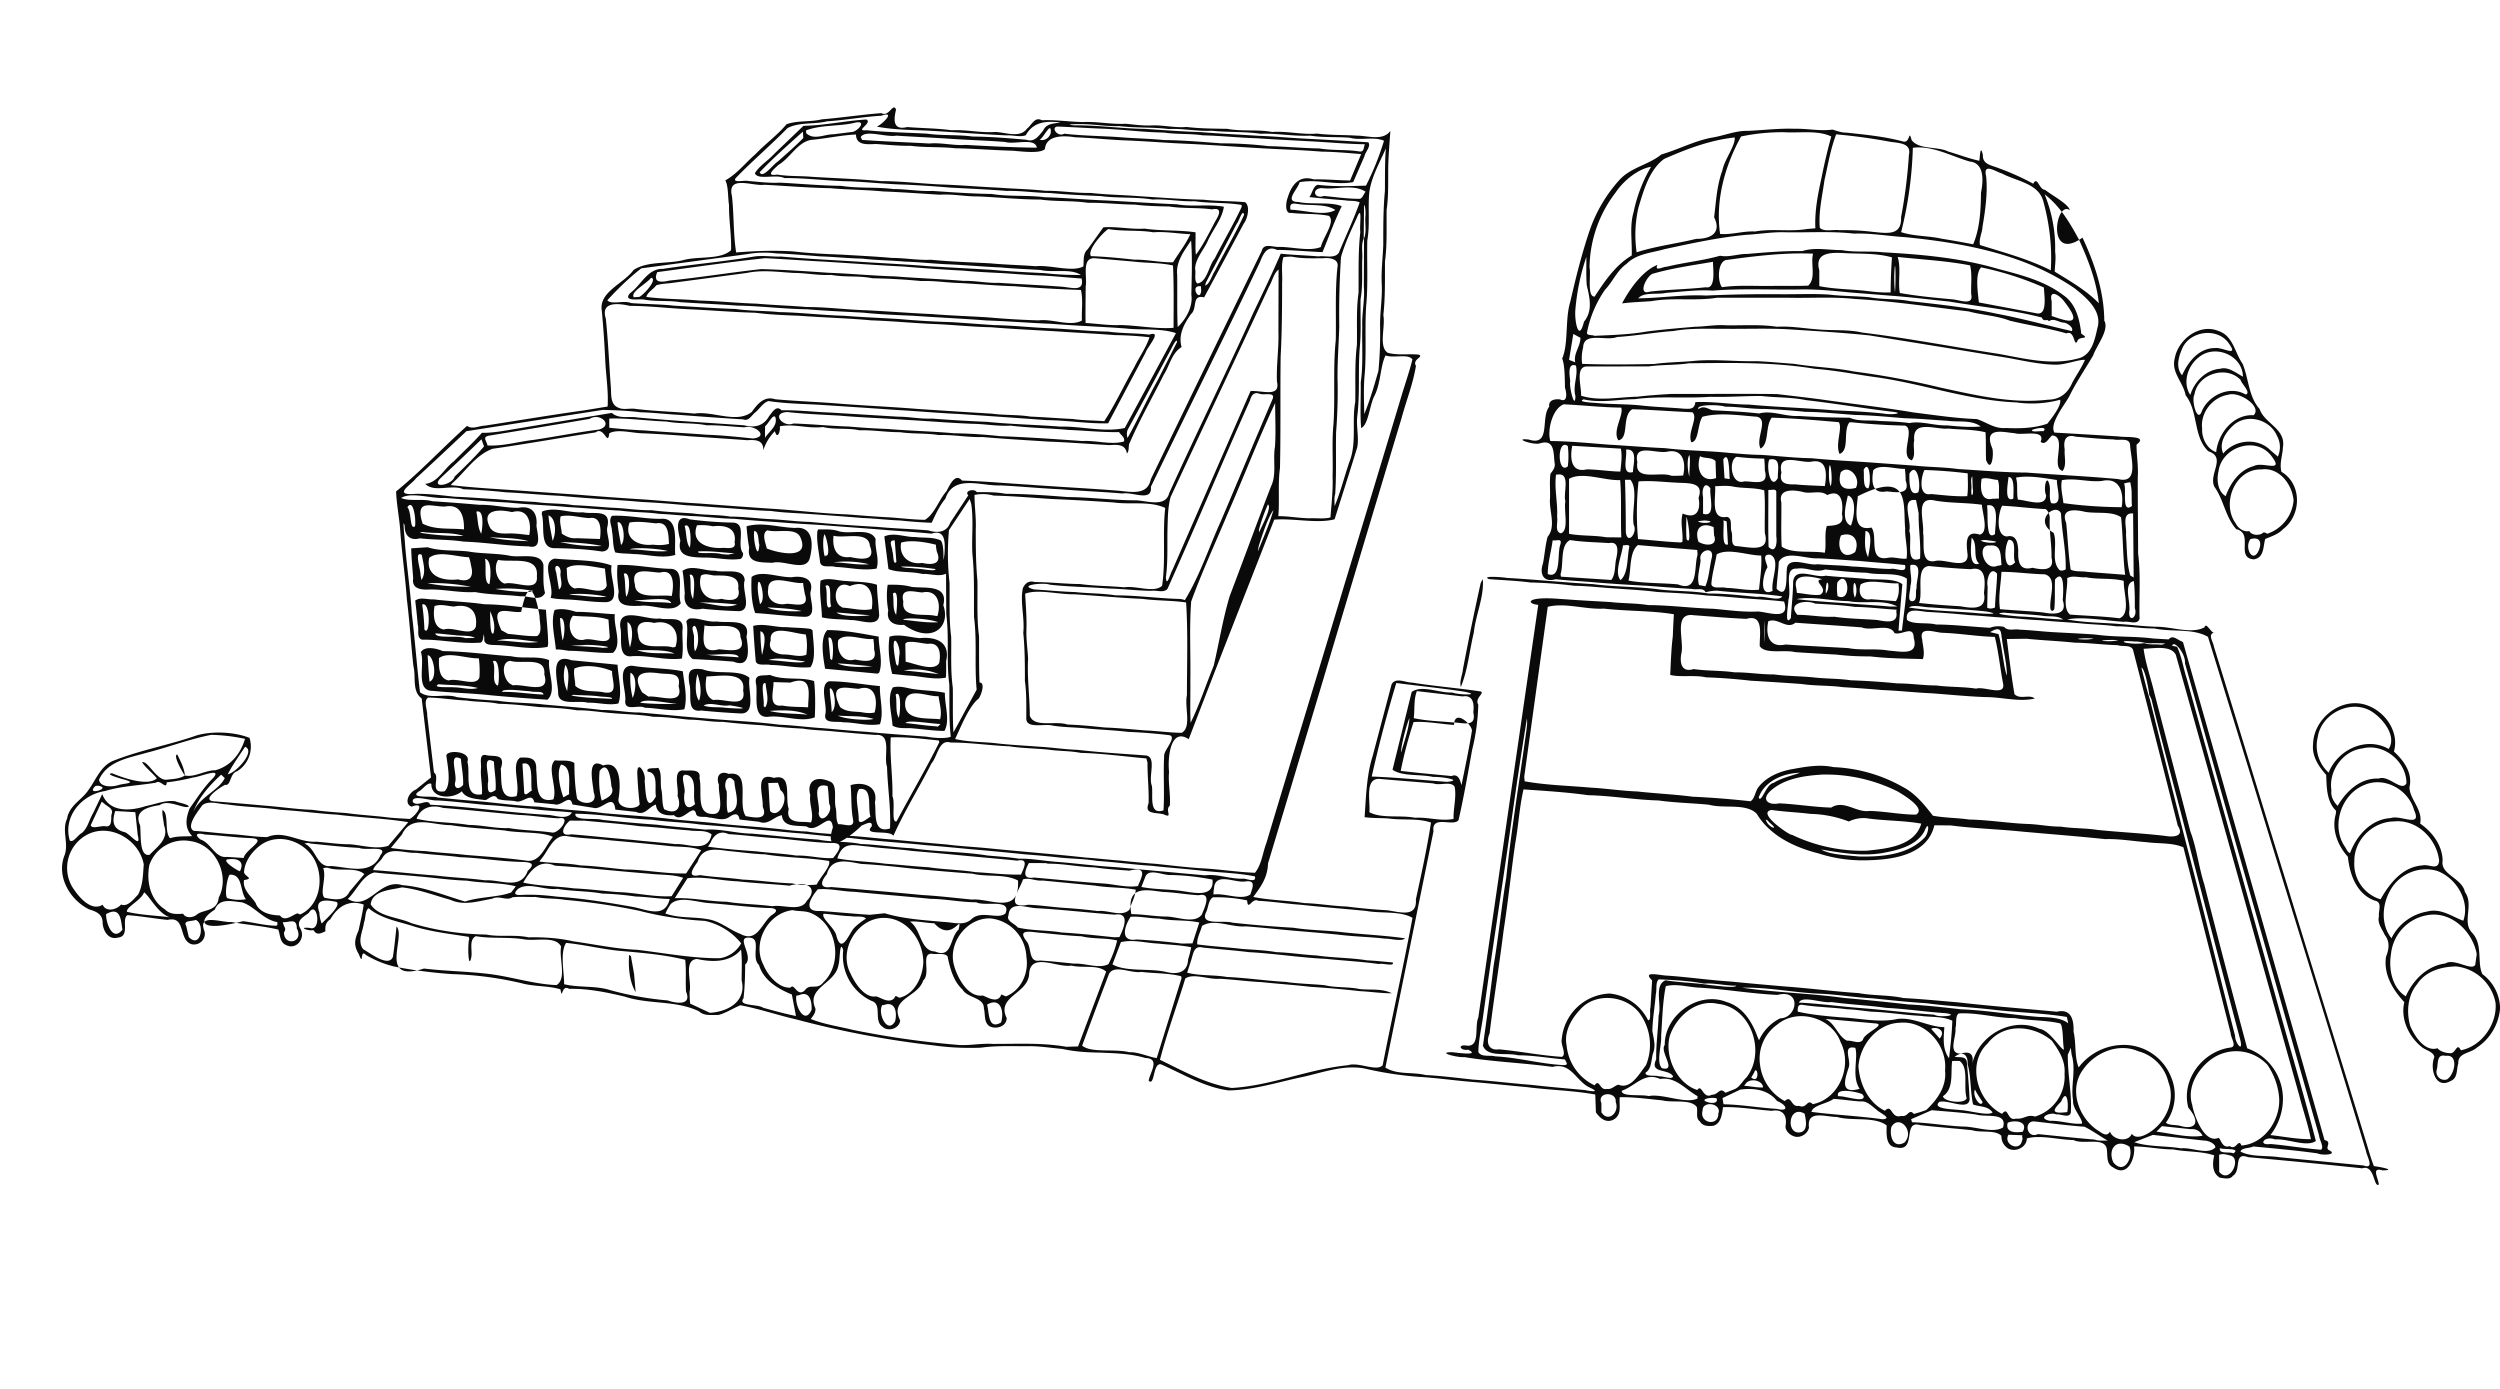 <svg xmlns="http://www.w3.org/2000/svg" fill="#0a0a0a" viewBox="0 500 3052 1696"><path d="M2099.8 812.2c11.2 2.2 22.1-2.4 33.3-2.2 22.4-1.9 44.7-3.8 67.2-3.5 15.7-5 32-1 48-1.2 16.6 3.1 33.6.8 50.4 2.7 47.3 2.6 94.8 6.8 140.3 20.2 27.7 7.3 56.5 14.4 79.7 32 16 10.7 20.2 30.6 22.1 47.2 12.4 7.8-3.5 2.2-4.8 9.3-4.5 7.6-2.7-14.1-13.4-9.7-22.7-6.5-46.2-10-69-15.5-16-6.2-33.6-6.8-50.2-11.3-46.2-5.5-92.3-12.6-138.8-15.2-27-2.9-54.2-.9-81.3-1.5H2096c-26.3 4.2-53.3-.5-79.5 4.1-12.1 1-24.3 1.2-36.3 2.8 9.8-18.6 25.9-40.5 43.3-47-4.3 8.7 7 2 11.4 2.2 21.5-5.3 43.7-7.3 65-13.4m113.6-2.5c-35-1.5-70 2.8-104.5 7.5-12.6.2-12.6 26.7-6.7 33.4 21.3-3 43-1 64.6-1.6 13.5-.1 27 .3 40.5-.3 10-8.8 2.7-26.8 6-39m106 48c21.3 3.8 43.1 5.8 64.8 7.8 9.2 1 25.6 8 22.2-6.7-.4-11.6 1.4-23.4-1.3-34.8-29.2-5.7-58.9-7.1-88.4-10.3 4.3 14.1.1 29.6 2.6 44m-98.3-8.4c18.2 3.7 37.5 3.7 56 5.7 10.4 1.3 20.7 2.4 31.1 2q.1-21.5 1.6-42.8c-17.5-5-36.4-4.3-54.5-5-16.8-.9-40.8-3-34.2 20.8zm274.2 1.7a382 382 0 0 0-76.7-24.6c-7.5 8.2-4 29.8-2.7 42.8l70.5 13.3c13.8 3 9.1-23 8.9-31.5m-2.6 36.6c-37.2-9.5-75.5-13.2-113.3-19.5-23.2-2.3-46.3-5.3-69.6-7l-52.7-4.2c-20.3-2.1-40.9-4-61.5-3.5-34.9.5-70-1.4-104.7 1.4-18.7-1.3-37.8 1.4-56.6 2.7-10.7 2.5-27.6-1.4-34.2 6.7 27.5-.3 55-4.8 82.7-3.4q45-2 90.1-1.6c20 .2 40-.8 59.8.4 16.3 2 33.1 1.7 49.6 3.3 16.2 3 32.9 1.5 49.2 4.7 35.2 4 70.5 7.6 105.2 15.2 31.1 5.8 61.7 14.3 92.6 21.4 3-3.7-5.4-10.6-10.9-10.4-5.7-.9-11.6-5.7-17-1.6-2-3.8-6.2 1.8-8.7-4.6m-401.3-68c-24.9 4.3-50 7.7-74.3 14.8-8.1 4.4-17.8 26.8-2.8 21.6 22.6-2.6 45.3-2.8 68-5.3 13 2.8 8.9-23.1 9-31.1m413.5 66.2c12.5 3.9 42 16.7 16.1-16.7-6-8.8-20-17.3-16.1-1.2zm-191.3-29c.9-8.6.9-35.2-.2-31.6a157 157 0 0 0 .2 31.6M768 1665.8l2.2 1.3 3.9 21.9 1.9 22.2c-7.7-12.7-9-30.8-8-45.4m-542.3-219c-4.2-5.9-14.8-25.3-9.2-25.7 3.8 8 8.6 16.7 9.2 25.7m2626.2 43c-12-11.7-11.4-29.8-12.1-43.8-9.2-10.4-17.6-22.8-16-37.6.6-30 31.8-56 61.5-48.7 24.4 6 44.5 32.4 37.2 57.8 12.1 11 23.1 26.2 19 43.5 0 14.6 16.7 27.4 13 44.4 15 10.4 27 26.3 27.5 45.2-3.1 17.2 23.6 21 27.2 38.4 11.3 15.6-3.9 36.5 8.6 49.5 13.8 14.5 5.9 36.6 12.7 50.7a53 53 0 0 1 21.6 41.9 64 64 0 0 1-28.6 48c-7.6 7-23.2 6-22.4 19.1-2.4 7.5-.4 17.8-9.2 21.4-18.8 10.9-25.9-15.3-20-29.2-1.3-6.8-10.7-8-15.7-12.4-15.7-12.7-25.9-34.2-21-54.6-14.1-15-25.7-34.3-22.3-55.6 3.8-9.5 4.8-18.3-1.7-26.6-3.2-7.3-9.2-14-7-22.4-1-6.6 4.8-17.6-5.1-19.3-22.4-8.1-30.7-32.4-32.8-53.5-12.7-14.1-20.2-33.6-14.7-52.5zm152.3 292.4c25.7-5 44.5-32.3 42.4-57.8a55 55 0 0 0-48.3-44.6c-17.7.3-37.2 5.8-47.4 21.6-11.8 14-13.2 34-8.6 50.8 5.3 12.7 18 32.3 33.4 27.5 3 3.6 9 5.8 15 6 7.6 1.2 8.3-14 13.5-3.5m19.4-117.4c-4.9-27.5-31-52.8-60.2-47.6a53.6 53.6 0 0 0-44.5 47.7c-3 18.2 1.4 41.2 18.1 51.4 8.8-20 26-37.2 48.3-40.1 11-6.9 32 9.7 36.5 1.6zm-45.9-114.2c-3-26.7-27.3-50.7-55-47.8-26 .2-49 22.6-48.5 48.7a45 45 0 0 0 32 46.4c11.1-19.7 27-39.8 51.1-41.4 8-2 19.5 7 20.4-5.9m29.5 73.4c8.6-24.3-9-52.7-32.5-61a50 50 0 0 0-57.6 25.6c-9.2 17.4-10.4 40.8 2.4 56.8a60 60 0 0 1 43.6-32.6c16.7-4.4 30 6.1 44 11.2m-138.2-82.5c8-21.5 25.6-41.5 49.8-42.8 11.5-4.3 38.6 12.5 28.5-9.4-6.7-25.2-36.2-41.8-60.8-31-28 11.1-41 49.6-24 75 2.1 2.8 3 6.7 6.5 8.2m47.2-127.2c9.8-15-5.7-35.1-18.3-44-25-18.6-64-.2-68.3 29.7a44 44 0 0 0 13.3 43.2c11.3-28.2 45.7-44.4 73.3-28.9m-62.3 69.5c10.4-17.8 27.8-34.4 50-33.3 12.3-4.9 28.2 16.8 34 5.7 0-26.6-27.6-49.3-53.8-42.5-23.8 2.8-41.5 27.7-37.8 51.1-1 7.2 2.5 14.1 7.6 19m133.8 333.7c9.4-6.2 14.2-30.9-2-28.5-11.4-2.8-8.8 9.9-10.8 16.8a9.7 9.7 0 0 0 12.8 11.8M2785.2 1076c25.2 14.7 24.7 53 1.9 70-5.8 6.3-14 8.7-21.7 12-2.8 9.4-1 22.8-14 24.9-22.7-2 .5-31.6-21.4-36.9-13.3-14.9-15.2-35.8-26.7-51.8-7.4-15.7 15.2-35.8-7.4-43.3-18.8-18.2-11.8-48-27.7-68.4-2.8-15.6-17.8-27.8-13.3-44.8 4-23.3 30.1-43.3 53.5-33.6 18 6 19.8 26.6 29.4 40 7.6 18.4 7 39.6 20.8 55.3 5.8 17.7 32.3 24 28.4 46.6-.4 10.1-4.5 19.8-1.8 30m-17.4 75.6a47 47 0 0 0 32.2-40.8c-1.7-19.6-17.7-40.7-39.2-37.7-32.3-1.1-49.4 41.7-31.3 66 2.7 5.7 9.7 10.8 16.3 9.2 3.4 5.3 10.6 5.5 15.6 3.2 2.2-2.6 4-1.3 6.4.1m-62.3-99.6c2.4-23 20.8-46.5 45.7-45.1 10.8-10.3-17.4-29.6-31-25-19.2 3-34.3 22-31.8 41.5-.7 11.4 5.9 24.7 17.1 28.6m11.6 53.7c6-16.2 16.7-32 34.3-36.7 10.3-6 37.1 8.6 22.5-11-18.6-27-61.8-12.7-65.6 17.7-2.4 10.1-1 24.2 8.8 30m63.7-48.3a28 28 0 0 0-1-25.2c-8.4-20-36-27.8-52.7-13.5-9.6 8.3-18.8 22-13 35 14-17.1 42-20 57.9-3.8zm-45.5-93.6c-17.4-18.3-52.4-7.3-56.3 17.8-4.2 6.8 3.7 36.7 9.3 19.6 8.7-19.1 34.1-30.8 53.1-19.6 7.6-1.8-5.6-13.7-6-17.8m2.8-4c-.5-26.3-34.3-39.9-53.7-23.8-13.8 10.4-20.4 31.2-10.6 46.2 4.9-16.2 19-30.8 36.6-32 9.8-3 19.4 5.4 27.7 9.6m-74.3-1.7c7.4-16.5 20.4-33.2 40.3-33.2 9.2-1.3 29.2 11.7 17-5.3-13.6-20.4-48-16-57.3 6.2-4.4 10.3-8 23 0 32.3m83.5 200c-8 10.1 2.8 30.9 10.2 13.6 3.8-9.4 1.5-16.7-10.2-13.6m-937.2 48.9c1.8 21.5-8.7 43.6-11 65.4-5.3 22-7.3 45.6-15.8 66.2-2-7 2-14.6 2.6-21.9q10-52.4 21.5-104.5l1-2.2zM502 1169.4l20-1.3c15.3 5 33 3.3 49.3 5.1 16.5 3 33.6 2 50.3 5.1 13 3.2 38.3-4.8 41.8 11.2.4 11.5-1 23.2 2 34.4-5.8 11.2-20 3.1-29.8 4.1-18.5-2.2-37.4-1.7-55.6-5.2-18.3 1.1-36.4-3.2-54.8-3.2-10.5.7-22.9-.3-20.8-13.5-.8-12.2-2.2-24.6-2.4-36.7m70.5 10.9c-15.3-.5-37.2-8.5-48.5.7-4.8 22.7 16.9 28.6 35.2 26.3 13.9 4 19.7-2.9 15.9-16.6q-.8-5.3-2.6-10.4m43.6 32.2c12.8-3.7 41.4 12 39.3-9.1 2.5-25.8-30.6-16.3-47.2-19.9-5.6 7.7-3 25.4 7.9 29m-24-30.3c2 8.6-1.9 29.4 5.3 31 1.6-6.2 3.6-29.4-5.3-31m-77.7 25.9c6.2-8.4 2.3-21 .5-30.7-9.8-5.5-1.2 18.2-1.5 24.5zm90.5 10.9c12.5 2.5 42.3 5.3 46.2 2.4a174 174 0 0 0-46.2-2.4m-29.8-2.6a235 235 0 0 0-53.3-4.5c17.5 3.8 35.5 4.3 53.3 4.5m93.4 73.3c-20.6 4-41.7-1.6-62.6-2.2-6.5-.3-16 .5-14.6-8.6-2.2-13.4 1 6.8-6 5.7-23.4 1.6-46.6-4-70-3.7-7.3-2-3.4-12.3-5.3-18.2q-1.3-14.8-3.1-29.5c6.3-4.7 15-1 22.5-1.5 20.6 2.6 41.3 2.9 61.9 6 25 .2 50.1 4.5 75.2 6.7.8 14 2.6 27.9 2.7 41.8zm-138-49.8c-1.8 10.4-1.6 26.6 11.4 28.6 11.8-4 34.3 9.7 39-3.5 2.5-19.2-7.8-28.4-26.8-24.5-7.9-.6-15.7-3.4-23.6-.6m89.8 34c11.8.8 23.6 3.2 35.4 2.6 7-4.2 2.9-16.4 3-24-.8-6-10.7-63.9-22.4-5.6-14 2.5-40-12.3-24.3 22.4zM515.4 1238q2.2 15.1 2.7 30.4c7 10.3 8-34.8-2.7-30.4m64.6 40.7c-7.3-3.6-16.5-2-24.5-3.3-8-.6-16-1.8-24.1-2.2 1 7 26.4 2 36.7 5.8q6 0 11.9-.3m77 5c-16.2-1.6-34.7-6.2-50-1.7 16.7 0 33.3 4 50 1.8m-58.6-37.6c0 6.7-.4 30.4 4 27 2.7-9-.3-18.7-4-27m72 59.7c-1.9 15.2 9.7 37-2 48.3q-34.8-2.2-69.4-5.4c-22-2.5-47.5-3-70.6-5.4-22 .3-9.2-32.4-14.6-47.3 5-7.9 18.8-4.6 26.9-1.2 28 .3 55.8 4.3 83.8 6.3 15 3.4 31.4-1 45.9 4.7m-85.8-2.2c-15.4.4-37.5-8.7-48.7-.3-.2 10.4-.6 24.6 11.7 27.3 11.5-3.6 33.7 8.2 37.7-3.8q.8-11.6-.7-23.2m41.5 33c13.8-2.4 46.4 12.4 38.4-13.3 2.2-22.7-26.9-12.2-41.4-16.6-12.7.7-8.8 25 1.6 29l.8.5zM522 1300c.8 10.7 1.2 21.5 2.4 32.2 10-3.7 5.2-30.5-1.6-32.2zm79.7 7.5c4.5 8.7-2.6 25.5 6 29.6 2.3-4.5 2.4-35.5-6-29.6m-18.3 32.4c-15.7-4-32-3.1-48.1-4.6-9 5 14.4 3.1 18.4 3.8 10-.1 19.6 3.7 29.7.8m29.1 4.8c17-.5 34.3 2.7 51 3.2-.5-5-11.4-2.3-16.2-4-10.9-.5-22.5-2.8-32.7-1.1zm59.7-115c5.5-14-13.1-43.5 5-47.8 21.6 2.3 50.8 1.3 69.5 8.5-3.6 14 14 46-9 44.7-15.9 0-31.6-3-47.5-3.3-6-.4-12-.5-18-2m29.5-11.3c11.9-3.5 34.8 10 39-3.6l-2.2-20.8c-14.6-2-36.3-7.7-46.7-.6.8 9.6-.7 21.2 10 25m-19.4 1.2c5.6-4.2 1.6-13.1 1.8-19 2-11.4-9.8-13.8-5.2-2zm58.2 8.8c-13.3-3.2-40-4.8-45.7-2.2 15.3 0 30.6 3.8 45.7 2.2m-62 64.4c-1.3-15.6-6.5-34-1.5-48.3 9-2.1 17.5-.4 26.3 2.4 15.8-.2 31.5 2.2 47.2 2.8-1.9 15 9.5 37-2.3 47.2-18.1.7-36-2.5-54-2.5-5.2-.8-10.4-1.8-15.7-1.6m64.2-36.5c-13.9-4.6-29.1-3.2-43.3-4.7-8.4 9.4-3.3 32.5 13.4 29.3 9.5-3.2 29.2 7.3 31.5-3.2zm-56 25.5c3.3-7.5 3.6-29-3.1-27.3a206 206 0 0 0 3.1 27.3m10 6.4c13 .9 26.2 1 39.2 2.6 20.8-.7-16.8-4.7-24.5-3.3zm57.1 23.2c.8 15 6 34.2 1 47.3-11.5 2.8-25-1.4-37.3-.9-12-3.5-36.6 4.8-36.2-12.4-.5-15.3-11.4-49 16.2-39.5zm-6.7 7.8c-12.8-5.6-33.1-8.7-45.9-3.2-1.6 6.7 1 14.2 1 21.2 9 8.1 22 5.8 33.2 7.6 20.8 4.6 11.6-13 11.7-25.6m-57-7.5a46 46 0 0 0 2.2 31.9c1-10 3.8-23.6-2.2-32m7.3 37.4c14.3 2.8 33.1 3.2 49.2 4.1 2.7-2.7-11.2-2.3-16-3.2-10.3-1.3-20.8-1-31-1.8zm56.5-159.4c21-.7 41.8 4 62.8 4.7 21.3-1 9.4 27.9 14.3 42-9.7 13.6-33.7 1-49.4 3.2-13.2.2-30.4 1.6-26.4-17-1.3-10.9-2.7-22-1.3-33m66 38c2.6-11.4 4-33.9-14.2-28.6-13.5-.2-36.6-8.2-30.7 14.5.4 19.6 32 11.5 44.9 14.2m-46.4 4.6c14.9 4.2 30.7 1.8 45.8 4-3-9.5-37-2-45.8-4m-9-4c4.7-5.3 5.2-32.4-3.1-27.8 2.3 9.1 1.2 18.8 3 27.9m-102.6-104c16-6.2 32.7 2.3 49.8 1 12.5 3 35.4-5.3 29.6 18.6-1.8 9.6 9.5 28.3-6.4 29.3-19.5-3-39.3-3.9-59-4.1-18-1-10.2-28.8-14.6-41.7zm23.9 27c5.5 3.7 11.3 6.4 18.1 5.6l28.5 1c1.5-10.5 1.9-28.3-12.9-25.5-11.7-.5-23.4-4.7-35-2.2-2 6.8 1 14.2 1.3 21.1m-11.2 8.8c4.5-8.2 4.6-27.6-5-31 .6 10.5 3.3 20.7 5 31m9.1 1.4a192 192 0 0 0 51.3 5c-16.7-3.6-34.3-4.2-51.3-5M832.4 1304c-20 2.4-39.9-4-60-3-20 3.2-12-23.4-15.2-35.5-2.6-26.5 32.5-7.8 48.2-10.5 10.6 2.9 30.7-4.8 27.7 14.7-.3 11.4 1.5 23.2-.7 34.4m-7.8-14.4c6.4-19.6-6.2-33.7-26-29.2-12.4-3-23.7-1-19.4 14.7 1 20.6 29 10.5 42.3 15.2zm-46.8 4c14.3 5.3 30.8 3 45.4 4.3-8-5.2-32-4.2-45.4-4.3m-8.7-3.5c2.4-8 5.4-26.5-3.1-30.8 0 10 .7 21.1 3 30.8m64.6 29.3c1.6 14.8 6 31.8 1.8 46.4-16 3-32.3-1.5-48.3-1.9-7.3-4.3-24.5 5-23.8-8.1 1.7-13.4-11.8-43.1 8.3-43.2 18.3 3 37 3 55.4 5.6zm-42 30.9c13.7-1.5 44 11.5 36.8-12.7 3.7-18-11.7-14-23.3-15.7-13.1-1.7-37.2-4.2-21.2 23.2zm-19.2 1.6c3.6-7.8 5.8-26.8-2.7-30.8a96 96 0 0 0 2.7 30.8m54.6 7.3c-12.8-.9-41.4-7.4-45.3-1.3 15 1.5 30.2 1.6 45.3 1.3m6.2-162.4c11.4-8 26.8.4 39.8-.2 11.8 3.1 34.8-4.3 36.2 11.6-4.3 11.4 9.8 36.2-6.7 37.8q-22.6-.6-45-3c-14.3 3.3-23.8-3.8-21.5-18.6-.8-9.2-1.1-18.5-2.8-27.6m22.6 5.8c-4.8 16.6 5.3 32.7 25 28.3 12.2 3.1 24.2 2.2 20.4-12.6 2.6-17.6-17.7-15.6-29.7-15.9-5.2-.6-10.8-3-15.7.2m44 35.2c-15.4-1.4-30.9-2.9-46.3-2.2 14 .6 33.2 8 46.3 2.2m-53.7-6.8c1-7 4-32.6-4.2-29.3 2.6 9.3-.8 21 4.2 29.3m65.3-88.6c19.1-5.6 39.2 1.5 59.3 2 19-2 23.5 14.3 18 36.6-4.6 18-31.7 1.9-45.7 6-14.5-.8-31.8.8-28.4-18.4q-2.3-13-3.2-26.2m24.7 27.1c14.7 5.9 53.3 14 41-13.6-5.5-12.6-27.9-5.2-40.3-8.6-7.5 3.8-2 15.9-.7 22.2M921 1148c-2.6 7.2 4.4 40.2 6 17-1.6-4.8-.2-15.4-6-17m.9 100.4c-4.8-13.6-5-29.4-4.4-44 12-8.9 33.7 1 49.4.2 13.3-2 27.4 1.7 22.5 18.2-1 9.5 9.2 30.8-7.7 30.2-20-.7-39.9-3.3-59.8-4.6m58.7-36.8c-13.4 2-42.8-12.7-42.8 7.6-2.5 14 10.7 20.5 22.4 17.9 10.7 0 28.6 6.2 22.3-12.2-.7-4.4-1.8-8.9-2-13.3m-52.7 25.9c9.3-5.8-3.5-44.5-2.7-18.2.3 6.1 1.5 12.2 2.7 18.2m9.2 4c7.9 5.2 38.2 5.2 41.6 4.4-13.5-3.2-28-3.6-41.6-4.4m55 28c.6 14.3 4.8 34.6-2.6 45-16.1 1.6-32.2-2.6-48.4-2.7-6-1.7-18.2 2.3-18.5-5.9q-1.8-20.8-3-41.8c13.4-3.5 27 2 40.6 1.5 9.8.9 19.9.7 29.6 2.2zm-8.4 5c-13.7-.6-44.7-13.5-42.7 7.3-4.7 13 8.4 17.4 17.7 17.2 8.6.2 17.6 3.6 25.8.3 1-8.3 1.2-16.7-.8-24.8m-53.3 25.1c1.9-7.9 6.9-26.6-2-29 0 9.6.7 19.6 2 29m8 6.2c12.8.3 39.7 5 44.4 1.7-13.3-1.5-33.4-6-44.4-1.7m-96.8-50.7c11.7-1.3 21.5 4.8 33.5 3.6 14.5 2.4 42.2-4.6 36.3 18.5 2 13.6 6.5 39.5-16 30.5q-24.8-2-49.5-3.1c-13-9-3.7-31.4-8-46l1.3-1.8zm18.5 8.4c-.3 11.8-7.2 36 17.8 29.1 13.1 1.2 34.5 5.5 26.1-14.9.4-20.5-30.9-10.6-43.9-14.2m-11.6 31.6c5.9-7.5 4.4-25.8 0-31-6.4.2-.3 10.2-1.2 14.6.3 5.5-.5 11 1.2 16.4m9 3.2c14.6 3 29.5 2.8 44.3 4.2-1-8.1-35.9-.7-44.3-4.2M747 1129.7c20-1 39.4 3.8 59.3 3.7 23.6-2.3 16.4 28.8 18.1 44-16.5 5-34.3-.9-51.4-1-7.3-.8-14.7-.4-21.9-2-3.3-7.9-2.3-17.4-4-26 0-6-4.7-13.4 0-18.7m69.6 34.2c-.7-11.3-.4-27.8-15.8-25-10.7-1-21.5-2.9-32.3-1-7.3 20.1 11 29.1 28.5 27 6.5.8 13.3.8 19.6-1m-58.6 1.4c6.2-4.8 3-29.9-4.2-27.7.6 9.4 2.7 18.5 4.2 27.7m57 7.4c-12.4-3.5-43.5-4.7-46-2 15.5 0 30.5 3.6 46 2m42.7 144.4c17.9 7 43.8-.7 57.2 10.4-2.7 13.4 9.1 43.8-10.6 43.5q-24.1-1.2-48.4-3.6c-19.4 3-10.6-21-14.6-33.1-1.8-14.3-.3-19.6 16.4-17.2m13 37.5c13.3-2.5 41.2 11.4 36.4-11.8 3.8-24-28.8-17.2-44.7-17-1.7 9.7-2.4 24.2 8.3 28.8m-11.9 6.7c8 3 17.5 1.5 26 2.7 9.7.9 40.6 2.6 5.8-3-10.4 2.2-22.6-4.7-31.8.3m-7.5-38.5c-2.6 9.4-3.4 25.6 2 32.6 3.6-10 1.5-22.6-2-32.6m88.5 1.1c16.8 7.3 37.9 2 54 7.6 1.5 14.5 1.5 29.6.8 44.2-16.7 6.5-37.2-2.5-55.5-.8-21.7 3.3-13.7-26.3-16.2-39.8-2.6-13.2 8-9.7 16.9-11.2m46.7 39.6c-.3-14.2 7.3-40.5-21.8-30.2l-20.6-.6c1 9-7.8 31 10.6 28.6 10.4 2 21.3 1.5 31.8 2.2m-52.5.1c5.6-8.8 1.1-19.9.6-29.4-7.2-3.1-1.1 21-2.5 27.8zm51.7 8.9c-13.6-6.2-31.2-5.7-46.4-4.6 15.1 3.8 31 2.9 46.4 4.6m-81.6-190.2c-15 2.3-30-2-45-1.6-14.7-.5-33.6-.3-28.6-20.6-2.8-11-8.2-33.7 11.3-26.1a464 464 0 0 0 53.5 4c17 1.4 3.3 27.5 11.7 37.2.4 2.7-.7 5.5-2.9 7.1m-53.3-41c-8.4 22.2 14.3 29 32.3 27.5 6.1.3 15.7 1.8 13.6-6.8 2.8-17.8-11.8-21.3-26.5-19.5a66 66 0 0 0-19.4-1.2m-8.8 27.2c1.7-6 1.9-31.6-6.3-26.4 2.5 8.3 1.4 19.8 6.3 26.4m54.8 6.9c-14.8-.7-29.5-3.2-44.4-2.2-3.4 3.9 21.3.4 28.2 3.3l8.2.6zm174.5 147-64.1-6c-2.5-14.2-6.5-37.9 2.7-47.2 21 0 43 4.5 62.7 8 0 14.4 5.5 29.8.7 43.8zm-5.2-42.4c-13.5 1.7-33.7-8.4-42.8 1.4-2.5 12.9 5 28.3 20.3 23.7 11.2 2.2 28.4 5.1 23.4-12.2q.1-6.5-1-13m-50.4 26c2-6.9 2.2-31-4.4-27.2l2.3 25.6zm6.7 4c9.8 4.8 29.6 4.9 42.5 3.5-14.2-1-28.3-3-42.5-3.5m-19-56.2c-.3-15-3.5-30-1.7-44.8 9-4.5 21.4.3 32 .4 12.3 1.3 25 .6 36.9 4.6.2 12.5 2 24.8 2.7 37.1-1 15.7-24.3 5.3-34.5 6-11.8-1.3-23.9-.7-35.4-3.3m25.2-11.9c11.9.6 24 4.4 35.6 1.8 2.7-16.7-1.8-38-26.9-28.1-16.8-8.4-21.7 15.3-12.3 23.9zm-21-26.5c3.9 6.1-1.8 33.2 7.2 24.6-3.1-5 2-30-7.2-24.6m54.8 35.8c-13.8-1-27.6-2.4-41.2-3.4 6.4 5.5 30.6 4.8 41.2 3.4m92.4 76.1c-15.4 3.1-31.6-2.1-47.3-2.6l-18.3-1.9c-3.6-14-5.5-30.6-3.3-45.4 11.1-3.9 26 1 37 1.7 20.6-2 37.5 5.4 32.1 28.3q.3 10-.2 20m-49.2-19.5c11.8 2.4 34.9 12.5 41 1.5 2.2-11.5.7-25.4-13.6-23.3-8.6-.5-17.3-3.6-25.8-2l-2 1.7zm-7.4-9.6c.7-13.8-13-32.7-4.3 12 4.1 8.6 3-8 4.4-12zm47.7 24.7a78 78 0 0 0-42.5-4.5zm-147-176.6c8.6 0 17-.6 25.1 2.2 13.9 4.3 38.4-5 45 9.6-1.3 12.1 5 24 1.1 36-16.7 3-33.4-1.4-50.1-2-6.3-2.2-17.8 2.3-18.9-6.3-1.3-12.5-4.6-25-3.2-37.6zm18.7 7.7c-1.8 15 3.3 28.2 20.4 26 12.6 2.8 31.7 5.6 24-13.5-1.7-19-31-8.8-44.4-12.5m-11-1.9c-3.8 8.2.1 32.7 1 26 7.1 2.7 1.9-21.1-1-26m11 34.4c14.4.2 28.7 3.6 43.2 2.3a120 120 0 0 0-43.3-2.3m66.2 27.4c10-.3 19.7 0 29.3 2.6 16.4 2 44.9-3.4 38.6 22.3 9.6 27.6-15 47.6-48 24-12.4 1.1-22-4-19.2-17.7-1.9-10-2.3-21-.7-31.2m60.7 38.2c4.8-15 .2-32.9-18.6-28.8-10.6-.8-27.5-6.5-23 11-2.9 21.3 25.5 14.2 39 17.5zm1.2 7.6c-11.6-4.7-42.3-6.2-43-3.1 14.2 1.4 28.9 4 43 3m-51.6-9c.8-5.9 3.6-33.3-4-25.8 1.7 8.5-.8 18.4 4 25.8m-19.7 133.5c-15 2.7-29.9-2.3-44.9-2.3-8.1-1.8-24.7 2.7-21.7-10.4 2.2-11.4-7.7-35.6 4.3-39.7 20.9 0 41.5 4 62.2 5.9-.5 15.2 5.1 32.3 0 46.5m-6.5-14.3c4.2-15.2 1-35-19.3-28.9-13.7-.3-38-9.2-22.8 22.3 7.2 6 16.2 5.3 25 6.1 5.6 1 11.5 1.9 17.1.5m-45 3.8c10 5 39.6 6.2 43.6 4-14-4.2-29.4-2.8-43.7-4m-7.3-4.3c7.6-5.9 2.4-31.3-2.3-28.7 0 9.4 2.2 19 2.3 28.7m74.3 16.5c-1-14.8-7-34.7.4-46.6 9-2.4 17.2 1 26 2.2 12.5 1.8 25.2 1.7 37.5 4.4-.3 15 6.6 33.7-.5 46.5-13.9 0-28.2-2.4-42.2-3.4-7.2-.1-14.4.7-21.2-3m56.2-36c-12.9 1-38-11.9-40.7 6.7-2.6 24 26.3 19.5 42.5 21.5 2.7-9.3-.7-19-1.8-28.2m3.3 34c-12.3-.3-41.6-5.7-43.6-1.2 12.7 1.2 25.3 3.4 38 4 1 2.4 5.6-5 5.6-2.8m-51.9-7.6c2.1-6.5 3.3-35.2-3.8-28.2 2 9.1-.7 20.4 3.8 28.2m985-153.3c-3-6-10.9-2.6-16.2-4q-27.9-1.7-55.6-3.9-30.8-1.5-61.7-4c-16.5-1.6-33-2.1-49.5-4-15.3 4.5-20-6.9-15.5-19.4 2-10.7 2.8-22 5.6-32.4 10.7-12.6 1.7-31.5 2.9-46.4.5-10.1-.8-20.8.6-30.6 3.1-4 6.3-8 5-13.4-1.4-12.3.2-29-17.7-23.7-7.8 2.8-34.4-6.8-13.8-4.6 27.6 8.7 14.1-26.8 25-40.1-1.2-7.8 6.2-9.7 13.2-8.9 9.7 4.5 8-8.7 6-14.1-.2-11.6-.2-28-3.4-35.8 8-18.5 3.2-47.6 10-69.7 6.7-29.3 14-58.6 23.7-87.1a178 178 0 0 1 36-61c13.9-15.6 35.7-18.5 51.3-31.3 20.7-6 40-16.4 61.3-20.5 14.7-2.2 29.2-8.7 43.6-8.3 19.4-.8 38.5-3.3 58-2.6 15.3-.4 30.7 3.1 46 1 4 1 10.7 3.9 17 3.7 23.2 2.5 46.6 4.7 69.2 10.8 9.3 2.7 6.4-16.3 10.6-1.5 9.7 12 31 7.1 44.7 13.8 12.7 3.7 25 8.5 37.9 11.3.8-7 1.3-20.5 4.3-7-.6 11.5 10.7 12.5 19.3 16a307 307 0 0 1 42.2 19c5-10.1 7.3 7.6 14.3 7.4 9.2 7.2 28.6 17.4 30.3 24.8-17.6-12.3-29 65.2 15.5 33.6 14.8 31.4 26.4 66.2 26.6 101.3 6.4 11.5-9.2 30-13.6 42.6-9.7 16.5-21.4 33.8-29.3 50.2-7 12.1-24.4 33.8-17.9 43.9q39.3 2.2 78.5 4.7c8.2 1.5 36.7-1.4 21.7 10-.1 13 2.4 26.2 1.5 39.4-.1 31.2.4 62.4.4 93.6 3.4 26.2 1 53 1.8 79.3-2 8.4-13 2.8-19.4 4-22.6-1.4-50.5-6.7-68.8-2.9 21 4.1 42.6 3.8 64 5.6 16 1.1 32 3.2 48.2 3.4 17.8.8 40.7 8.7 55.3.6 1.9-7.5 8.9 8.9 12.4 6.4-9.3 1.6-1.8 11.1-1 17 30 97.1 59.4 194.4 89.5 291.5 31.8 104.6 64.5 209 96.4 313.6 3 9.8 5.7 19.8 9.5 29.3 7.2.8 28.4 5 10.5 5.2-14.7-4.5-4.5 10.4-4.6 17.4-6.5 3.9-4.8-25-20.2-19.9q-69.6-7.4-139.3-13.6c-18.4-7-7.7 16.3-18.6 22.7-3.3 5.1-11.2 2.9-16 2.3-9.6-6-9-17.2-6.8-27.2-16-5.4-33.5-4-50.2-7.3-15.8.1-32-3.6-47.6-3.6 1.7 14.3-7.8 38.2-25.5 25.6-9.2-4.5-6.4-15.1-8-23.4-3.6-14-28.9-4-40.4-10-18.9-.4-40.3-6.6-57-2-.2 11-14 17.4-23.2 12.1q-8-5.6-7.9-15.3c-7.7-7.7-24.4-3.4-35.6-6.8-21.1-2.3-42.4-3.7-63.4-6.2-22.4-7-3.8 33-29 27.2-13.7-.7-12.2-16.9-12.1-26.9-15-11.3-41.6-4.9-60.6-10.3-14 .1-37-9.2-34.2 12.7-1.1 8.1-11.4 14-18.8 10.7-5-1.6-10.3-7-9.8-12.4 2.2-12.4-3-21-16.8-18.5-19.9-1.4-39.5-5-59.5-4.5-1.2 8.3-2.5 20.4-12.1 22.8-6.4.5-12.5.6-16.2-5.4-5.5-3.9-2.3-11.7-3.7-17.4-7-10.3-29.6-5-42.2-8.3-17.2-1.6-34.6-4.2-51.9-3.8-1 9.5 2.8 20.3-6.4 26.6-9.2 5.8-17.1-.1-22.7-8.1l-.8-21.8c-27.5-5-55.5-5.4-83.2-9-22.2-2-44.1-4.4-66.4-6.3-22-1.8-44-5-66-6.3a433 433 0 0 1-66.2-10.2c-27.3-5-53.6 6.1-80 11.3-28.4 6.3-56.6 15.1-85.9 15.5-29.7-4-55.5-20-82.5-31.9-10.1-2.1-7.3 27.2-15 20.1 1.4-10 14.8-27.2-4.1-27.8-17.3-5.2-35.4-5.7-53.3-6.5-17.5-.3-31.7-1-48.2-4.6-13-1.1-25.7-3.2-38.6-3.3-20.2.2-40.5-1-60.5 1.8q-29.2 1.2-58-2.8a1161 1161 0 0 1-167.2-31.6c-23-5.3-45.4-13-68.5-17.4-9 3.7-17.7 9.6-27 11.9-8.3-.3-17 1.6-23.6-4.5-28.3-13.7-61-8.1-90.5-17.9-22.2-5.3-45-10-68-9.5-9.9-6.2-8 15.3-10.6.6-13.9-4.5-32.2-3.2-47.6-7.5a423 423 0 0 0-84.6-11.1 569 569 0 0 1-69.5-9 122 122 0 0 1-35.8-14.4c-7.7-8.1-2.4 15.4-8.6-.8-6.4-10.8-5.5-17.5-.4-29 2.3-10.5 4.8-21 6.3-31.7-18.2-6.3-31.6 2.2-40.8 18-7.2 4.7-6 11.8-5.9 14.6-6.7 3.2-11 4.8-14.5-1.4-6.6 1.5-20-4.2-4.7-2.7 15.2 5.1 9.4-35.2-1.1-18.4-6 4.8-15.8 9-10.6 18.7 7.5 12-4.7 27.5-17.5 20.4-7.5-3.2-6.6-12.2-9.2-18.7-18.7-4.4-38.1-5.7-57-9.2-12.3.8-41.3-10.8-33.4 10.3 3.6 9.7-5.8 19.3-15.7 16.7-16.1-5.5-6.2-34.8-29-29.6-16.3-1.6-32.5-4.6-48.9-5.8-8 4.7 3.7 26-11.8 27.4-11.4 3.1-18-8-18.6-17.8.2-10.3-7.3-14-16.4-16.6-23.6-11.5-40.5-40.5-30-66.4 5.2-14.5-3.7-30 3-44.4 2.7-16.5 18.5-22.9 26.5-35.6 9.2-12.7 15-29.7 31-35.5 32.7-12.8 67.5-18.9 100.6-30.5 20.2-5.9 47.4-4 64.6 3a35.5 35.5 0 0 1-15 40.7c-9.3 2.4-7.4 18.3-14.8 16.6-6.3 3.2-31.9 20-11.4 20.3q30 2.4 59.6 5.1c19.3 1.4 38.5 4.5 58 5.1 13.9 2 28 3 42 4 17 2.4 34.3 3.2 51.4 5.4 8.6.9 17.2 1.2 25.8 1.8 8.5-4.6 20.2-22 2.3-15-9.6-3.5-4-17.3 5.4-21l18.3-14.7-11.4-96.4c-12.2-9-6.7-26.5-10.1-39.5-3-27.2-4.6-54.6-8-81.7-2-29-6.4-57.9-8.3-86.9-1.3-14.2-4.6-32.6-4.8-44.7 30.6-24.8 57.3-53.9 86.6-80 6.5 4.8 14.7-.2 22-.3 40.3-6.2 80.5-13 120.8-18.6l28.8-4.7c1.2-19.5-2.3-39.2-3-58.7q-1.4-29.1-4.1-58.2c-4-23 26.7-33 38.8-49.8 16.7-11 40.9-7.2 60.5-12 18.5-5.2 45.4-.1 58.5-12.2.6-18.3-2.7-36.5-2.5-55-1.5-10.2-.7-23.1-4.5-30.2 14.4-8 24.5-21.4 36.8-32 12.1-12.7 26.6-23 37.9-36.5 13.4-4.9 28.9-2.5 43-6 24.3-2 48.4-5.7 72.7-7.6 9.5 5.4 14.3-13.6 18-4.3-3 12.6-4 25.6 13.6 21.3 18 1.5 36.2 1.4 54.2 3.9 17.8-1 35.3 3.4 53.2 2.1 12.5.3 30.3 8 38.9-4.1 5.8-4.3 9.4-15 18.1-10.2 16.9-.7 33.4 1.9 50.2 2.2 17.5-.8 34.6 3 52.1 2.1 10.8 1 21.4 2.6 32.3 2 14-.5 27.8 3.2 42 1.9 16.5 2 33.2 2 49.8 2.3 18 3.4 36.7.5 54.7 3.8 18.4-1.2 36.4 3.5 54.8 2 16.1 2 32.3 1.5 48.6 2.5 13.6 0 31.6 6.8 41-5.7-1 13.9-2.2 28-2.6 42.3-.3 18 .6 36.2-2 54-.3 21 .8 42.1-2 62.9-.1 21.9.4 43.8-2 65.6 2.7 14.4-6.1 38.6 5.4 46 12.4 3.4 25.3 1 37.4 2.2 8 2.4-8.1 5.7-3 13.7-3.5 21.9-11.9 42.7-17.6 64q-48.1 159.5-95.6 319-33.6 112.3-67.4 224.5c-.5 17.2-8.6 28.2-18 40.9 20 4.1 41.7 4.2 62.3 7.5 17.4.5 34.5 3.6 51.9 4.2q24.2 3.1 48.6 4.5c14.8 1.7 37.4 10.1 35.7-13.2 6.8-31.2 13.6-62.3 18.5-93.8-16.2-5.6-34.8-2.6-52-5-9.6-.7-19.6-.2-29.1-1.6 1.7-22.5 2.2-50.7 9.8-74.4l23.1-87.5c4.6-9.4 16.9-2.4 25-2.4 27.8 4.5 55.8 6.6 83.5 10.8 6.3 1.7-7.5 8-2.6 16.2a257 257 0 0 1-7.6 55.5c-5 28.5-10.1 57-16.4 85.1-5.6 9.3-33.5-6.9-30.7 14l-58.7 288.4c14.6 9.1 33 5.1 49.1 9.1 19.3 1 38.7 3.5 58 5.6 23.6 1.5 47.1 4.6 71 6.4 21.6 2.5 43.2 4.3 65 6.3 7.5 1.5 20 3.4 6.6-2.9-16.9-7.5-22.7-31.4-45.7-25.3-35.8-5-72-6.1-107.6-12-7.4 1-35-6-15-6 3.6.3 35.6 5 19.7-3-10.3 1.6-13.6-7.2-1.2-4.9 16 1 8.7-23.3 13.5-34.3l73.2-503.9c-9.8-.8-14.1-5.6-.9-7.4 11.6-1.4 23.7 0 35.4.7 17.9 1.4 36 2.2 54 3.3 15.1 1.8 30.5 1.2 45.7 3.7 26.5.1 53 3.7 79.6 4.5 18.2 1.6 36.3 4.3 54.6 3.3 13.3 1 39.4 11.3 31.7-12.1-16.4-2-32.7-2.7-49.1-4-14.8-1.3-29.6-2.7-44.5-3.3-20.3-2.5-40.8-3.2-61.2-4.4-16.2-2.1-32.5-2.9-48.8-4.1-17.6-1-35-3.2-52.6-3.5a518 518 0 0 0-53.5-4c-16.8-2.2-33.7-2.8-50.5-4.1-10.5-4.5 17.2-2.4 21.7-1.5 35.1 2 70.3 5.6 105.4 7.6 27.2 3.6 55.2 2.8 82.4 6.7 19.4 2.1 39.8 1.5 58.5 4.8 20-.2 39.7 2.3 59.4 4.1 9.2-1.5 26.6 5.8 30.6-.6-26.3-4-53-4-79.3-7q-7.3 0-14.3 2m535.7 62c6.1 2.5 13.6 1 20.3 2 13.5-2.3-6.2-1.7-10.3-1.9-7.6 1-14-2.3-21.4-2-3.6-.2-18.9-1.7-12 1.3a70 70 0 0 0 23.4.6m-537.7 415.7c-18-3.5-37.2-4.4-55.1-5.2-4.4 3.5-2.1 12.4-3.7 18.1-1.2 15-3.9 30-4.2 44.9 1.4 8.9 4.4 17.8 1 26.7-2.7 8.3-1.3 19-9.5 24.4.3 5.2 11.9 2.5 17 4.4 5-.6 16.3 4.5 16.7-.3-6.1-9.7-29-2.7-20.5-20.6-.4-17.9 2.4-35.5 2.9-53.3 4.1-13.2-6-37.1 8.5-43.2 17.5 3 36 3 53.5 5.8 10 .8 31.2 4.2 32.9.8-13.3.2-26.2-3.5-39.5-2.5m321.8 98c.8-7.5-3.5-18.2-15.8-8.6 5.7 1.1 13.9-1.4 14.9 6.4 1.4 15 2.7 30.6 3.4 45.9-2 13.6-26-.4-37 2.7-9.6 9 18 8.9 24.8 9.9 12 .5 34.5 7.5 40.2 3-5.8-8.4-15.5-6.5-23.8-9.8-3.5-16.2-2.3-34-6.7-49.5m221.9-449.7c-1-10.2-5.9-33.8-9.7-34 3.3 13 6.4 26.3 10.4 38.9q21.6 87.4 44 174.7c20.6 78.4 39.8 157.3 60 235.9-.3 8 10.2 21.8 6.4 5.2a52171 52171 0 0 1-69-263.8c-13-50.8-27-101.3-39.5-152.2.6 1.3-2.7-6.6-2.6-4.7M231.7 1486.7c9-12.6 17.3-25.9 28.5-36.9 12-13.7-16.7-1-24.6-.6a236 236 0 0 1-32.1 5.9c-.2 10-7.5-4-13.2.4-20.7 3.5-41.8 4-62.1 10.2-27.8 4.2-51.6 30.4-43.1 60.2 4 3.9 10-6.7 14.9-9.1 7.2-6 8.9-16.3 13.7-24.2l11.1-23.2c8.5 22.6 34.3 20.9 53 14.7 11.8-2.3 24.1-7.6 36.2-5.9 5.4 2.2 12.4 2.7 16.7 6-3.7 5-25.4-9.3-35.7-1.3-14.1 2.2-32.1 6.5-24 24.6 1.5 11-1.6 38.4 11.5 36.1 10.3-10.8 24-19.6 17.7-36.1-.5-6.2-2.5-12.5-1.9-18.7 8.4 4.2 1.9 27 9.4 34.5 8.7-3 20.6-2 26.9-2.6-9.4-9.7-8-21.5-3-34m-6-40c12.1 2.6 24.6-6.4 37.3-6.4 17.6-4.7 30.3-18.7 36.2-38.3a215 215 0 0 0-41.2-4.9c-26.8 5.2-52.4 15.2-79 21.9-21.4 6.2-47.7 10-58 32.8 1.2 9.6 16.3 9.2 24.5 6.4 5.9-1.9 25-2 2.8-7.4-4-1.3-20.5-6-11.4-6.8 16 6.6 44 15.9 54.7 6.2-5.7-6.9-13.2-12.4-18.1-19.6 7-2.8 18 23.2 30.5 21.2 7.4-.8 15.2-1 21.7-5m1439.2-655.5c-3.5 8-1 17.4-1.8 26-.4 16 .8 32.1-2 47.9-.4 19.7.9 39.7-1 59.3-2.2 27.7.4 55.6-3 83.3-1.5 12.7 2.2 25.7 0 38-9 29.5-18.5 58.8-27.7 88.1-20.6 5.7-50.6-1.5-73.7.5-35 89.3-70.1 178.5-104.4 268-22.8-15-25.8 23.6-24 39.9-1.3 13.8 2.1 28 .9 41.4-6.5 5 4.8 16.3-7.8 10.3-11.7-2.4-23.2-.2-18.1-13.4.6-16.5-1.5-33-1.3-49.5l-1.4-5.2c-26.9-2.4-53.3-6.1-80.3-6.8-13.1-2.6-26.5-2-39.7-4-15.7-1.5-31.6-1.6-47.2-4-24-1-47.7-4.7-71.8-4.6-14.3-4.5-15.9 17-23.4 25.6-15 29.6-32.8 57.8-46.4 88.2-5.4-7.7-37.7.5-26.5-11.4 1.5-8.2-8-2.7-12.4-1-7.5 7.9-48 42.3-35 2.2-2.6-22.3-18.8 8.6-32-1.1-12.1-1.7-28.8 1.6-30.3-13.8-10.1 1.9-16.7 12.7-27.8 8l-23.8-2.7c-1.4-8.5-6.4-7.3-12.3-3.3-7.7 5.7-16.9 1.3-25.5.8-4.7-2-14.1 1.3-15.4-4.7-3.2-13.6-17 12.5-26.8 1.9-11 .8-20.9-1.2-22.2-13-9 3-13.3 14-24.2 9l-25.3-2.8c-2.2-21.4-16.4 1.3-26.8-2.2l-25.6-4.1c-2.7-14-13.6 3-21.8-.2l-24.7-2.4c-3-13.8-14.7 2.3-23.4-1.5-7-1-14.7-.5-21.2-2.6-4-7.4-9.7-1-14.9 1.4-11.3-1.5-24.2-1.7-29-10.8-10.8 9.8-37.6 9.6-37.2-9.1-5-2.2-10.3 6.9-15.5 9.4-12.4 9 18 4.8 23 7.3q27.5 2.8 55 5c23 2.3 46.1 5.3 69.4 6.2 26.3 3.8 53 4.5 79.3 8 24.9 2.2 50 3.6 75 6.3 22.8 2.9 46 4 69 6.8 21.5 2.2 43.1 3.5 64.6 5.7 13 1.3 25.7 3.2 38.7 3.5 16.3 2.8 33 2.5 49.4 5.2 18.8.8 37.4 3.5 56.2 4.7q32.2 3.2 64.6 5.9c17 2.2 34.4 3 51.6 4.7 39.3 4 79 7 118.5 11.3 14.1 1 28.3 2.7 42.5 3.7q21.9 2.4 43.6 4c17.7 1.9 35.5 4 53.4 5.3 22.5 1 44.7 4.7 67.2 5.6 8.2-10.3 9.3-24.2 13.9-36.3 31.2-104.3 63.2-208.3 94.4-312.6q34.7-114.1 69.1-228.4c4.8-16.5 10.6-32.7 14.8-49.3-4.7-7.6-23.4-1.2-32.8-5-6.5 12.8-5.7 34.4-13.8 49.8-5.8 11.6-7.2 35-16 38.9-1.5-18.4-.2-37.3-.5-55.8 3.2-22.5 1.3-45.5 1.9-68.1-.7-16.5 3.3-32.5 1.9-49l.2-58.5c3.4-8.2 1-18 1.7-27 .8-6.4-1.6-23.3-1.7-6.8zm696.7 716.2c-8.2 35-47.7 41.6-78 42.6a178 178 0 0 1-64-8.4c-29.2-7.4-59-21.7-74.9-48.3-13.1-13.2-39.8-5.9-58.4-11-20.5-2-41-2.3-61.4-5.2-28.7-.7-57.1-5.8-85.9-6.4-26.2-3.7-52.7-5.3-79-7.1-5 21.4-6.1 43.5-10 65.2-5.2 35.8-8.8 71.9-14.4 107.7-5.2 41.8-12 83.3-17 125-4.8 11.1-1.3 21.4 11.4 19.4 25.7 2.4 51.2 7.6 76.9 9.2 6.2-3.3-2-15-.2-21.6a61 61 0 0 1 58.7-55.7 59 59 0 0 1 46.6 32.5c4.3.9 1.6-11.2 3-15.6l2-33c-13-12.2 9.8-5.9 17.9-5.8 26.2 1.8 52.2 5.6 78.4 7.3q33.8 3.3 67.4 6.1c29.6 2.2 59 6 88.6 8 18 3.3 36.5 2.1 54.5 6 22.3 1.2 44.5 3.4 66.8 5.3 40 4.6 80.3 7.6 120.4 11.4 17.5-4 21 9.6 20.5 24.3 3.4 14.4.8 30 6.2 43.7a69 69 0 0 1 52-27.4 62 62 0 0 1 60.5 38.3 57 57 0 0 1-6 56.6c4 3.5 12.2 2.3 17.8 3.9 16 4.8 26.4-2.3 9.6-22.3-9.1-34 17.6-69 51.7-73.4 8.2-1.4 0-11.7 0-17.5l-57.7-226.9c-13.3-5.8-29.7-4.3-44.4-6.2-17-1.3-33.9-4.3-51-3.8-34.5-3.6-69.3-6.2-103.8-9.4-28.2-2.8-56.5-3.6-84.6-7.3zm-500.2-53.7c26.4 4.8 53.5 5.3 80.2 7.7 19.1 1 38 4 57.1 4.7 22.6 2.5 45.2 3.5 67.7 6.4a1077 1077 0 0 1 70.7 5.6c5-2.9 5.7-11.2 9-16.3 9.8-13.4 26.3-20.2 42.3-23 16.5-3 33.5-6 50-2.4a187 187 0 0 1 84.3 24c15.6 8 26.6 21.8 37.1 35.3 14.6 2.8 29.5 2.5 44.1 4.7 24 .4 47.6 4.5 71.6 5.4 13.5.4 26.6 3.4 40.1 3.2 15 2.4 30.3 1.7 45.3 4.1 27.5 2.8 55.1 4 82.6 7.3 10.4 1.8 23.8.6 15.2-12.6q-26.8-106.4-54.1-212.6c-1.3-9.2-12.9-5.3-19.5-7.7-17.4-.4-34.5-2.8-52-3-19.7-2.1-39.3-2.8-59-4.8l-24.1.3c2.9 22.5 5.5 45 9.4 67.4 7.4 7 17.5-.3 24.8 5.2-18.8 4.7-40.5-1.8-60.4-1.7-21.8-.8-43.5-3-65.3-4.6-20.3-.9-40.6-3.2-60.9-4q-23.8-2.1-47.7-3.5c-16.8-2.3-34-1.4-50.8-3.9q-30.9-2.2-61.8-4a674 674 0 0 0-54.5-4.1c-14-3.2-32.2.2-43.7-3 .8-15.5 1.2-31.6 3.2-47.3q.4-13.3 1.3-26.7c-28.3-4.7-57.1-3.6-85.5-6.9-22.7 1.3-47.3-7.6-68.5-2.2l-28.7 207.3.2 2.6zm-1311-361.6c32.5 3.8 65.2 5.2 97.7 7.7l57 4q39.3 3.2 78.8 5.7c23 1.5 45.9 3.8 69 5q44 3.4 88.1 6.4c31.3 1.9 62.3 5.9 93.7 7 17.3 1.3 34.3 2.8 51.6 3.6 14.4 1 28.7 2.8 43 3 12-7.4 16.8-24.2 26.3-35 5-9.7 11-22.1 19-12.9 27 .8 53.8 3.3 80.6 4.9 36.2 2.7 72.4 4.5 108.6 7.3 16.3 1.3 37 6.8 41.2-13.8q67.4-139.5 135.4-278.7c2.5-10.4 13.9-4.3 21.4-5 16.3 0 37.4 5.8 50.8.1 2.5-11.5 18.3-31 9.8-38-15-3-30.6-1.8-45.9-3.6-8.3 1.6-6.6-13.2-4.4-18.5 4.6-15.8 14.3-28 31.8-22.4 14.8-.4 29.6 1.2 44.4 1.3l13.5-32.2c-16.2-1.3-32.3-2.8-48.5-3-24.4-2-48.8-2.7-73.1-4.1-29.8-1.7-59.5-4-89.3-5.4-26.4-1-52.8-3.4-79.2-4.3-19.8-.9-39.3-3-59-3.7-14-2.2-35.4-3-37 14.4-5.7 5.7-27.4 3-38.9 2-23.5-.6-47-2.6-70.5-3-18-2-36.3-.7-54.4-3-14.2.2-28.2-1.3-42.3-2.2-10.4.3-24.4 2.1-24.5-11.6-18.4.8-36.6 5-55 6.6-16.4 2.9-25.3 22-39.4 30.3-5.7 5.2-17 14.5-1.8 12 13.9 2.3 28 1.5 42.1 2.7 28.2 1.8 56.4 2.6 84.5 5.3 24 0 47.9 2.9 71.8 4 24 .8 47.8 2.9 71.8 4 19 1.4 38.2 1.7 57.2 3.8 18.6-.2 36.7 3 55.2 2.6 19.2 2.2 38.6 2.4 57.9 3.9 26.7 1.7 53.4 3.8 80.2 4.4 16.7 1.9 33.6 1.5 50.4 3 6.3 4 3.8 19.3-1.7 26.5q-24 45-48.2 89.7c-15.7-3.6-7.8 13.5-16 20.4-8.5 12-15.8 25.2-11.5 40.3-12 7.1-14.5 22.5-21.7 33.6-13.8 27.7-29.2 54.6-41.5 83-2.3 3.1-.2 10-3.6 13.3-1.8-11.6-11.7-10.8-21.4-10.2-24.8-1.4-49.6-3.4-74.5-4.3-26.8-1.8-53.7-3.2-80.5-5.6-17.8.6-35.4-3-53.2-2.4-15.7-2.5-31.7-1.2-47.5-3.5-16.6.1-32.7-2.8-49.3-2.3-14.7-3.2-30-.5-44.7-4-17.6 2.3-35.1-4.2-52.6-.9 1 6.1-3.1 17-6 6a58 58 0 0 0-14.2 23.4c.6-13.1-10.2-13-19.6-12.4q-34.7-2.5-69.2-4.7-28.8-2.4-57.5-3.7c-13.2 0-31.6-5.8-41.7 0-2 17-6-9.3-16.8-1.1-42 6.4-83.7 14-125.7 20-20.7 7.5-33.1 27.9-49.3 42.2zm853-180.5q-21-2.3-42.2-2.6c-22.8-1.8-45.7-2.8-68.5-4.4-27.6-1.7-55.2-2.9-82.7-5.2-23.7-.4-47.3-3.2-71-4-25-1.1-50-3.6-75.1-4.4-29.2-2.7-58.4-3.4-87.6-5.6-18.1-.7-36.3-1.4-54.3-3.7-26.7-.7-53.4-3-80-4.2-24.4-1.1-48.7-4.1-73-4.2-14.2-3.3-36-5.5-29.3 15.6 2.8 27 4 54.6 6 81.9 1 9.7-1.4 23 9.8 27 6.1 2.8 13.9.1 20.6 1.3 24 2.9 48 3.4 71.8 5.7 22.5-3.5 51.5 12.6 70-2 7-10 15.5-19.8 28.4-15.5 27.5 2.5 55 3.3 82.6 5.7 30.8 2.3 61.6 3.7 92.4 6.2q44.9 3 89.6 5.7c15.8 2.2 31.6 1 47.4 3.6 17.2.7 34.4 2.1 51.5 2.9 12.7 1.9 25.7 1.6 38.4 2.7 13.5-20.8 24.2-44 36.6-65.8 5.9-12.3 14.5-23.8 18.6-36.7m46 775.8c16 4 32.5 2.4 48.6 5.2 24 1.1 47.6 4.6 71.5 6 15.6 2.3 31.7 2.5 47.5 4 14.2 3.4 29 1.7 43.4 4.8 13 1.3 26.6-1 39 5.1-13.2.1-26.2-2-39.3-2.6q-30-3.4-60.3-5.3c-19.7-2.3-39.5-3.6-59.4-5.7-17.1-.8-34-3.2-51-4.1-13.4 1.3-32.5-7.3-42.3-.3-10 33-22.2 65.7-30.9 99.2 28.3 13.7 56.2 29.5 87.6 34.4 48.4-2.8 93.9-23.1 142-27.8 12.9-4.3 35 8.3 42.3 0 11.7-60 25.2-119.8 36.4-179.9-14.8-8.7-38.4-5.1-56.4-8.4-26.4-2.6-52.9-4.6-79.3-7.5-17.5-1.2-35.1-4-52.7-4.9-7.6-4.3-12.5 13.3-13.5-.5a186 186 0 0 0-41.7-3.8c-5.8 3.5-5.4 12.3-8.4 18.2-8 17 21.1 9.4 32.2 12.8q37.1 4 74.4 6.2c19.3 3.1 39 3 58.5 5.3 25.9 2.9 52.1 3.9 77.8 7.6-4 4.3-17.3.3-24.5.4-19.1-2.2-38.7-2.5-57.9-5q-25.4-2.4-51.2-4.5c-20.3-1.8-40.6-4-60.8-5.5-17.5 1.6-39-10-53.5-.5-1.9 7.5-6.4 14.6-5.8 22.5 18.3 2.5 36.9 3.4 55.3 5.6 13.9 1 27.8 1.5 41.4 3.9 16.4.5 32.5 3.2 48.8 4 20.5 3 41.5 2.7 61.9 6 10.4.4 20.8 1.7 31.2 2.5 2.7 5.5-12.3.6-16.7 2-21.5-3-43.2-4.1-64.7-6.3-31.5-1.5-62.7-6.5-94-8.2-18.7-2.3-37.6-3.6-56.3-5.6-11.2-3-11.8 7.8-14.3 15.4zM990.2 1504c3.8-10.9-2.7-22-1-33.2-4.5-16.3 5.8-24.8 24.3-16.6 9.5 4.2 4 21.8 6.9 32.7 1.2 6.4-.3 13.7 3 19.3 7-.6 20.1 6 18-5.8-2.7-13.8-1.6-28-3-41.9 15.7-4.7 34 1.2 29.7 21.2 1.8 12.5-3 38.4 18.4 31.7 1.3-25.1-3-50.2-3.6-75.3-4.6-12.7 6.6-40.7-14-38.9-16.2-1-32.2-2.7-48.3-4-13.5-1.6-27.3-1.5-40.7-3.7q-24.7-1.2-49.2-4.1-24.4-1.4-48.6-4.2c-13.6.4-27.1-2.7-40.7-2.6-14.5-1.4-29-3.6-43.6-3.5-17-3-34.4-3-51.5-4.6-14-1-27.6-3.6-41.6-3.3-15.4-2.6-31-3.3-46.5-4-16.4-1.8-32.9-3.7-49.5-4-13-2.8-26.3-2-39.3-4-15.6-.6-31.2-3.4-46.8-3.6-6 4.4-.8 14.5-1.1 21.6l8.3 70c8.2 4.8-6.7 26.2 13 22.8 8.3-8 4-29.1 2.3-42.2-3-9 30.8-7.8 25.5 6.4 4.2 14.3-5.5 43.4 17.7 39.5 1-10.5-2-21.1-1.1-31.8.6-5.6-3-18.4 6.4-16 9 2.2 24.3-2.7 17.7 16.6 1.5 14.2-2.7 39.2 19.3 33.4 4.7-14.5-7-39.3 4.5-47 12.2-.5 20.3.3 19.5 15 2 15.7-2.5 41.5 20.9 36 5.5-13.7-8.4-38.6 2-47.7 7.9 1.1 16.9-1.1 23.7 3.3.1 14.5.7 29.2 3.3 43.4 6 8.2 26.4 7.7 20.3-7.6-1-11.5-9.3-44.4 11.5-32.8 21.5-7 21.8 22.9 18.8 40.6-2 13 22.8 14 25.8 6.7a539 539 0 0 1-2.9-37.7c-.3-17.7 11.2.2 9 9 1.1 12 1.3 41.2 13.8 19.1-2-9.7 3.6-28.9-10-30.1-3-5.8 8.7-3.5 12.7-4.8 5.3 7 1.8 19 4.2 28 1.3 7.4.2 15.8 3.1 22.6 15.4 7.7 22-2.3 16.3-16.3 2-9.1-6.1-30.6 6.3-31.1 7.5 1 22.8-3 20.5 9.5 3.9 14.8-5.4 44.3 16.7 43.7 14.8.3 6-24.5 7.1-35.4-4.4-11.5 2.1-17.8 11.9-13.5 28.3-4.3 10 36 20.8 51.5 11 2 28 5.3 20.7-11.5 1-13.7-10.7-43.1 13.7-35.1 23.1-6 13 24.2 18.1 37.8-3.6 15.2 9 16 19.4 15.9zm89.4-349.1c12-5.4 25 1 37.8.7 10.2 1.3 21.2-.2 30.8 4 6 5.3 2 38 4.8 16.5.7-12.2 2-30.6-15.9-24.6-17.5-1.8-35-2.9-52.5-4.2-26.7-2.3-53.4-4-80.2-6.2-18.6-1.2-37.1-2.1-55.7-3.7q-26-1.6-52-4c-15.7-.3-31.4-2.2-47-3.2-15.2-.4-30.1-2.3-45.2-2.9-15.5-2.3-31.4-1.7-47-3.9-21.6-1.1-43.2-3.2-65-4.4-24.1-2.3-48.4-3-72.5-5.5-25.7-1.2-51.4-3.8-77.1-5.6-16.6 1-40.9-7.7-53.2 0 10 4.6 25.9.5 38.1 4q29.1 1.9 57.8 4.4c15.6-.5 31.5 3.9 47.3 3.6 16.8-3.1 23.5 6.7 22 22 1 9.6 7.6 29.1-9.6 25.1-26.7-.5-53.2-4.9-79.4-5.8-17.6-2.7-35.6-2-53.3-4-12.6 3.3-18.7-3.9-18.6-15.3-2.8-11-.3 12.4.1 17.6 2 29.8 6.8 59.4 8.6 89.2 3.8 32.1 6.2 64.4 10 96.4 12 9.1 31 1 45.1 6q24.7 3 49.5 4.3c18.8 2.9 38 2.4 57 4.7 23.5 2.2 47.2 3.8 70.6 6.7 15.4-.3 30.4 3.1 45.9 3 29.6 2.6 59.2 5.6 88.7 7.9 27.2 2.3 54.7 3.5 81.7 7 18 .7 35.7 3.2 53.7 4.3 17.7 1.5 35.4 3.3 53.3 4.4 24.2 2.4 48.5 4 72.8 5.9 9.2 1.7 24.3 2.7 29.7 0-2.4-21-1.4-42.5-1.8-63.8-3.8-28.4 0-57.2-3.7-85.6l-.3-49.5c-9 4-19.3-.3-29 .3-13.3-3.4-29.4-1.2-41.3-6zm110.1-50.7c-.1 14.1 2.2 28.2 1.5 42.4 0 20.7.1 41.4 2 62 .5 22.6-1 45.4 2 67.8.2 19-.2 37.9.6 56.8 8.4-.1.4 19.9-2 20.4-11.2 9.6-20.3 32.8-27.8 48.6 15.8 3.6 32.3 3.4 48.4 5 18 2.2 36.6 3 54.8 4.4 15.5.9 30.7 3.3 46.2 3.8 27.3 3.2 54.8 4.7 82.2 6.8 15.5.3 4 25.4 8.5 36.7 2.2 10.9-4.5 36.7 14.3 30.4 1.4-22.6-.5-45.7.9-68.2 1.8-7.6 15.3-21.6 6.2-23.6q-25-3-50.1-4c-16.6-2-33.4-2.6-50-4.1-14.3-1.6-28.7-1.3-42.9-3.7-9.5-2.5-32 4.5-31.6-8.8 0-15.3.4-30.5-1.7-45.6 0-19.6 0-39.2-2-58.7 2-18-4.2-38.3-.4-54.8 3-6.2 7.5-9.3 14.5-7.2 18.5 0 37 2.3 55.4 2.4 17.8 2.5 35.8 2.2 53.6 4 14.8-2.4 36.5 7.3 46.4-1.9 4.6-31.4.3-63.5 3.8-95-18.8-8.8-42.3-3.8-63-6.7a2812 2812 0 0 0-75.1-4.2c-23.8-1.5-47.6-3.6-71.4-4.2a50 50 0 0 0-23.3-.8m-291-296c22.9-1.9 46-2.7 69.3-1.3 20 2.3 40 3.2 60.1 4 20.4 1.2 40.7 2.2 61 4 15.8 0 31.5 3 47.4 2.2 24.2 2.4 48.5 3.1 72.7 4.4 18.3 1.7 36.8 2.1 55.2 3.5 18.2-1.8 44.8 7.6 58.2.2.7-7.4-.8-15.6 5.3-21l19.1-26.7c16.8-1.2 33.4 2.7 50.3 1.6 20.6 3 41.6 1.5 62.2 4.5.3 9.1-.5 18.4.4 27.4 9-12 16.4-27.1 23.7-40.9 5.3-8.5 8.6-17.1-4-14.5-17.3-2.4-34.9-.8-52.2-3.5-14-.3-28-.6-41.9-2.3-19.1-.2-38.1-2.5-57.2-2.2-19.3-2.9-39-1.3-58.2-4-25.4 0-50.6-2.7-76-3.8-15.6.2-31.1-3.2-47-2.1-23-1.4-46-3.1-69.2-4-21.6-2.1-43.3-2-65-4-26.6-.4-53.1-2.8-79.7-4.1-14.6 2-46-12.6-39.6 14 2.5 22.8 1.5 46 5.1 68.6m715.9-.4c-18.6-.7-37-2.6-55.7-2.7-12.3-6-17 5.6-20.8 15-43.6 91.8-89 182.8-133.1 274.2 1.9 19.1-22.3 5.8-34.6 8.2-25.3-2.2-50.7-3.1-76-5.2-24.2-1.1-48.5-3.5-72.8-4.7-24 1-57.4-14-67.5 16.3-7.5 8.6-13.8 23.2-16.7 29.3q-19.3-.7-38.5-2.8c-15.3-.5-30.3-2.5-45.7-3q-34.8-2.9-69.4-5.2c-14.1-1-28.4-1.3-42.4-3.4-17.8-.5-35.4-2.3-53-3.5-17-1-34-2.6-51-3.5q-27-2.7-54-4-23.9-2.1-47.6-3.4-26.1-1.7-52.2-4.1c-22.2-1-44.3-3.3-66.4-4.3q-25.6-2.8-51.6-3.7c-14.1-6.5-35.3 4.6-46.5-6.6 15.2-1.4 23-18.5 34.7-27.3 11.5-11.7 23.6-22.7 34.5-35 14 .2 28.2-2.7 42.3-5q58.2-9.8 116.3-19.3c8.9 7.8 21 3.7 31.6 5.6 43.2 3.9 86.5 6.5 129.8 9.5 13.2 3.4 24 .8 30.7-11.3 4-4.8 8.7-13.7 15.1-7 19.6-.4 39 2 58.5 2.7l83.9 5.1c13.7 0 27.3 3 41.2 2.3q33.6 2.6 67.2 4c29.7 3 59.6 3.5 89.3 5.8 26.2-.6 54.2 7.3 78.9 1.7l62.5-115.8c-18.8-6.3-41.3-3.4-61.6-5.7-30.2-2.3-60.5-3.2-90.7-5.7-26.4-1-52.8-3.2-79.3-4.1-29.6-2.3-59.3-3.6-89-5.7-20.4-.9-40.9-1.7-61.3-3.8-22.8-1.2-45.5-2.2-68.4-4.1-28.3-.4-56.5-4-84.9-4.5-23.3-1.7-46.7-2.6-70-4.2-14.7-2.4-29.7-.4-44.4-3.2-5.8-1.1-26 3-16.9-7.7 13.5-9.8 21.6-30.4 40-29.7 36.8-5.7 74-8.8 110.8-15 11-1.8 22.4.3 33.6-.1 33.2 3 66.4 4.4 99.6 6.6 27.4 1.8 54.8 3 82 5.3l75.7 4.3c21.5 2 43.1 3 64.6 4.1a389 389 0 0 0 44 2.2c-11.9-8.3-33.6-2.5-49.2-6.1-16.1-1-32.3-1.6-48.3-3.1-22-.9-44.1-3-66.2-3.9-17-.8-33.9-2.7-50.9-3.2-17.4-1.6-34.9-1.6-52.2-3.7-17.1-.3-34.1-2.2-51.1-2.7-18-1.4-35.7-3-53.6-3.6a117 117 0 0 0-35.4.8l-129.6 17.4c-15 11.7-28.7 25-41.5 39 5.1 5.8 20.3-.4 29 3.4 17.6 1.3 35.3 1.3 53 3.2 24.8 1.3 49.7 3.2 74.6 4 17.5 2.6 35.5 2 53.1 3.8 26.6.5 53 3.8 79.6 4.5 22.3 1.8 44.8 2.6 67.1 4q31 2.8 62.3 3.7c18 1 35.8 2.6 53.8 3.7 24 .4 47.7 3.2 71.7 4 22.3 1 44.6 3.5 66.9 3.9 16.7 2.3 33.7 1.7 50.5 3.7 16.8-5.5-2.4 15-4.6 22.2l-45.6 86.1c-25 .6-50-3.7-75-3.9q-53.5-3.9-107-7.5c-25.4-1.1-50.7-3.5-76-4.9q-48.6-3.4-97.2-6.5c-19.8-1-39.9-1.4-59.4-4.4-6.8 2-10.8 9.7-16.5 14.1-4.5 3.7-7.7 10.9-14.5 8.3q-39.6-2.5-79-5.6c-15.5-.8-30.9-2.7-46.5-3.1-15.1-2-30.8-2.5-45.8-2.9l-166.5 26q-30.6 29-61.7 57.7c-5.3 7.5-29.7 21.2-.4 18.8 16-.3 32 1.8 47.8 3.5 17.1.6 34.3 2 51.3 3q24 2.2 47.7 3.4c15.1 2.3 30.6 1.3 45.7 3.9 15.6.6 31.1 2 46.6 3.1 16.5.5 32.7 3.4 49.2 3 16.7 2.4 33.6 2.7 50.4 4 15.2 2.2 30.6 1.3 45.8 3.9 16.3-.1 32.5 2.3 48.8 3.1 16.3.7 32.4 3 48.7 3.4 27 2.7 54.3 4.4 81.5 6 20.7 2 41.7 2.5 62.5 4.3 11.3 3.6 22.6 2.4 26.8-9.5l22-33.3c-5.5-5.7 7.6-8.7 10.3-3.9 11.8 0 23.6-.2 35.2 2 25.3.2 50.5 2 75.7 4 28 .2 56 4 84 4 13.3.7 35.8 8.7 40-8.7 33.5-74 69.6-146.8 103-220.8 11.4-23.8 22.8-47.4 33.2-71.6 15.3 1.6 30.7 2 46 3.3 8.4-1.2 19.9 3.1 25-4.5 8.4-20.4 18-40.6 25.4-61.3-4.9-2.8-12.3-1.5-18.2-2.7q-21.7-1.6-43.2-3.9c3.5-4.6 4.8-13.8 10.3-15 19.5 2.4 39.3 1.6 58.8 1a343 343 0 0 0 22-54.8c-13-5.5-28.4.2-42-3.7-16-1.2-32.1 0-48-2.5-20.3 1-40.4-3-60.7-2.3-19.7-2.9-39.8-1.6-59.6-3.7-17.7 1-35-3-52.8-2.1-20-2.5-40.3-1.1-60.3-3.6-14.5.6-28.5-2-42.8-2.3-6-.2-27.4 0-12 1.4 28.9-.3 57.5 4 86.4 4.3 22.8 1.6 45.5 3.2 68.3 4 23.6 1.9 47.2 3 70.7 4.5 18.6.6 37 2.5 55.6 3.4q39 2 78 4.5c3.7 4.8-3.7 11.7-4.8 17.4l-13.6 31.2c-21.5 4.2-43.6-4-65.4.1-1.8 8.1-19.7 24.2-1.8 24.1 16 3.6 40.5-.5 53.2 5.3-9 18-15.7 37.4-23.5 56M1946.4 910c21.2-1 42.5-1.5 63.4-5.2 19.7-2.6 39.6-4.2 59.3-5.9 12.6-.2 24.9-2.7 37.5-1.8 20.9.4 42-1.3 62.7 1.8 16.3-1 32.5 1.9 48.6 3.1 18.5 1.9 37.3-.2 55.6 4 55.7 6.8 110.8 17.5 166.3 26 31.4 5.6 63.9 14.2 95.5 6 19.3-3.5 22.2-25 26-40.7 3.2-19.3-14.5-34-28-44.9-60.8-42-135.6-55.8-207.7-62.9-20.8-1.3-41.4-5-62.2-4.3-28.9-3.3-58.2-.9-87.2-1.7-15-.1-29.8 2.4-44.9 3.2-33.5 3.2-66.5 10.4-99.4 17.5-16.1 4.7-33.8 5.4-46.3 18-11.5 8-16.6 21.5-26.1 31.4a137 137 0 0 0-21.9 51.3c-1.8 5.3 6 3.6 8.8 5m718.6 374 172.8 607.9c9.6 2 .3 9 5 12.1 12.6 6-8.7 6.9-13.3 4.2-26.1-3.7-52.6-6-78.8-8.5-4.6 2.5-14 1.3-15.5 6.2 12.7 7 32.6 4.5 48 7l102.2 10c13.8 5 4.3-10.4 3-17.7-45.2-149.7-92.1-299-137.7-448.6l-55.2-179c-18.4-10.8-44.1-5.6-65.6-10.3-15.6.2-31-2.7-46.6-2.6-14-2-28.1-2.1-42.2-3.5-16.6-1.5-33.3-2.2-50-3.9-14.6-.5-29.3-2.3-44-3.2-14.1-.6-28-2.3-42.2-3a1184 1184 0 0 0-52.5-4c-10.2-1-27.1-6-24.3 9.8 7.5 6.1 24.4 2.7 35.4 5.6 22 .1 44 2.8 65.8 4a29 29 0 0 1 17.4-1c4.5 5.5 12.6 2 18.8 3.3 13.5.5 26.9 2.2 40.3 3 17.6 1 35 1.7 52.6 3 23.3 3.3 47 1.8 70.3 4.8l18.8 1.1c4.8-5.9 10.2.1 15.4 2.2zm-407.2-268.3c-8.3 10.7.7 33.5-12 38.6-5.8-12 4-31.5-1-38.8-27.3-2.4-54.5-4.7-81.8-5.5-8.3 10.5-2.8 31.7-13.7 37.7-6.5-12.2 10-34.7-4-38.8-22.1-1.7-46.7-5.5-66.9 0-6.1 8.3-4.3 30.6-13.6 31.1-5.2-12 8.8-29.7 1.3-36.6-24.5-1-49-3-73.5-3.7-13 8.4-3.3 35-16.8 38-7.9-11.4 7-31.4 3.3-40-23.5-.2-46.8-3-70.2-4-14.3 5.7-20.2 32.8-16.2 44.8 23.6.2 47.3 2.6 70.8 4.4 23 1.3 46 3.3 69.2 4.3 26 3.2 52.3 3.1 78.4 5.8 12.8 1 25.6 2.3 38.5 2.4 20.7 1.3 41.2 3.8 62 4.1 21.4 2.1 42.7 3.3 64.2 4.6l62.2 4.5c17.5 1.8 35 1.7 52.4 4.1 27.8 1.6 55.6 4.2 83.5 4.3 37.2 2.8 74.5 4.5 111.7 7.9 26.7 6.8 15.2-27.1 14.8-42.2-1.4-8.8-13.5-4.4-20.3-6.2-15.5-.4-30.8-2.1-46.1-3.3-13.1-3.8-15.1 5.7-13.4 15.6-.8 8.6 2.8 18.7-2.5 26.2-15.5-4 6.2-42-12.9-43.3-4.2 3.3-8.2 12.8-14 7.7 6.6-16-22.9-7.2-31.8-10.5-12.7-.8-38.8-8.9-27.2 18.5 2.2 7.3-1 31-7.6 14.3-.5-11.3.1-22.6-.7-33.9-14.7-3.6-30.2-3-45.2-4.5-15.5 1.7-44.6-11.8-41.8 14.6-2 7.7 2.4 17.7-3 24.2-15.7-5 4.5-37.7-8.1-42.4a794 794 0 0 1-65.5-4.1zM1448 1235.5c-17.8-2.6-35.8-2-53.5-4.4-27.8-1.2-55.4-3.9-83.3-5.6-19.1.3-44.5-6.6-59.7-.7.8 14.2 2 28.6 1.6 43-.5 12 1.3 24 2 36-1.3 23.4 2 46.6 2.1 70 5.4 15 31.6 5.7 45.8 10.7 15.2.5 30.3 2 45.4 3.6 16.7.6 33.3 2.3 49.8 3.6 14.9.6 29.5 2.8 44.4 2.9 12.5-6.7 3.2-31.7 6.4-45.9 0-37.7 1.4-75.5-1-113.2m483.5-291.3c29.1 1.1 58.4.7 87.5.2 15.2-2.1 30.6-2.3 46-3.5 26.5-3 53 .7 79.7 0 15.3.7 30.5 2.2 45.8 3.3 24.2 4 48.7 4.5 72.7 9.3q53.5 7 105.8 19.7c43.2 9.3 87.2 20 131.6 14.7 13.8 0 23.8-8 29-20.2 5-9.5 11.5-18.5 15.7-28.3-6.4-1-24.1 6.1-35.6 5.8-23.6-.2-46.5-6.8-69.8-10.1q-78.8-13-157.6-25.6c-33-3.5-66-5.3-99.2-7.5-26-1.4-52-.3-78.1-.6-20.7.1-41.4-1-61.9 2.7-23 1.6-45.8 5.9-68.9 7.3-13.6 5.5-40.8-7-41.5 12.8a51 51 0 0 0-1.2 20m889.6 946.5c-3.3-17.6-9.5-35-13.9-52.4-50.4-179.7-100.4-359.4-151-539-6.2-11.9-26.9-7.6-39.3-7.3 2.4 18.4 9 36.1 13.2 54.2L2674 1515c7.6 20 10.2 43.2 17 64.7q25.5 100.2 52.4 200.1a65.5 65.5 0 0 1 43.6 59.6 72 72 0 0 1-15.3 46.3c16.4 1.8 32.8 5.2 49.4 5M989.8 1744c16.2 6.5 34 9 51 13.2q62.5 12.8 126.3 18.2c14.9 1.7 29.8-2 44.8-1 30 .1 60.1-1.7 89.8 3.5l14.4-.4 34.3-91.3c-9.7-9-28.8-4-42.4-7.4-17.6 3-51-17.5-51.7 11.4-2.7 23.5-40.2 26.5-27.3 52.7-.3 10.9-13.8 14-21.2 9.8-7-5-4.7-14.4-6.7-21.7.2-13.7-19.8-12.2-26.1-23-11.4-10.5-15.2-26.2-18.3-40.7-4.6-4.5-13-1.7-19.3-3-13.6-.4-.7 24.4-10.4 32.7-6.8 21-41.6 21.6-28.1 48.7-.7 10.1-15 14.2-21.4 7.8-11.6-7.4.2-27.3-13.5-31.6a60.5 60.5 0 0 1-34.6-61.9c-4.5-14.4-3.9 13.6-5.8 18-3.7 23.2-39.7 27.3-28.2 53 .7 5.4-2.8 9-5.6 13m577-930.1c-3.1 9.7-.9 20.7-1.6 31 0 30.3-.2 60.6-1.8 90.8-.6 45.2.2 90.4-.8 135.6-2.7 19.5-.4 39.2-2 58.8 13 0 25.8 2.6 38.8 2.6 8.3-.3 16.7 1 24.8-1 1.3-16.9 3.3-33.5 2.6-50.4.7-21.2-1-42.5 1.1-63.5 2.2-34.1-.7-68.6 2.8-102.7.6-29.5-1-59.1 2-88.5 2.5-10.8-9.6-12.2-17.7-11.3-12.8 0-25.5.6-38-2a86 86 0 0 0-10.1.6m363.3 169.2c22.4 7 45.7 1.6 68.6 1.2 13.8-1.7 27.6-2.5 41.5-3.4 43 .2 86-.4 128.9.2q26.5 3 53.2 6.4c37.8 5.5 75.8 9.6 113.5 16 25.7 3.2 51.5 7.2 77.4 8.1 11.7 3.7 21.7 12.2 35.6 10.9 16.8.8 34.3.3 50.4-5.2 6.3-7.8 17.7-22.7 15.7-29.3a133 133 0 0 1-53.2 3.3c-59.6-2.4-116.3-23.6-175.2-31.3-23.8-3.4-47.4-8-71.3-9.8-50.7-8.4-102.2-7.2-153.4-6.7-16.2 2.5-32.7 1.5-49 3.8l-76.4.1c-13.7 1-5.6 25.4-6.3 35.7M789 862.5c21.4 2.8 43 2.4 64.6 4.4 23.4.6 46.7 3.1 70 3.8 20.4 1.8 40.9 2.4 61.2 4.1 24.6 0 49 3.3 73.5 4 26.2 1.3 52.4 3.4 78.6 4.6 22.9 1.8 46 2.6 68.8 4q31 2.8 62.3 3.7c16.4-2.2 39.3 8 52.8.2-.6-12.4 1.6-25.2-1.2-37.3q-40.8-1.4-81.6-4.6c-22.2-.6-44.4-2.8-66.7-3.9-15.5-.4-31-3-46.7-2.4a758 758 0 0 0-59.6-3.4c-16.6-3.4-33.6-1-50.2-4.1-15.5.9-30.6-2.4-46-2.4-19-1.1-38-4-57 0L823.2 845c-7.2 1.3-15.2 1-22 3.3-3.7 4.9-10.5 8.3-12.2 14.2m115.7 789a78 78 0 0 0-44.4-27.3 410 410 0 0 1-80.3-12.4 786 786 0 0 0-90.6-13.3c-11.7-2-23.9-1-35.5-3.5-9.4.3-19.1-.7-28.3.4-7.4 4.8-16-2.7-24.8 1.8-16.8 2.8-34.3 9-50.9 1.3-19.6-5.4-38.8-12.9-59.2-15.2-13.3 3.3-36 3.4-38.2 20.7 9.7 15.4 33.6 15.5 49.5 22.9 29.7 9 60.6 13.5 91.6 14 17 3.3 34.6-.3 51.6 3.4 18.5-.4 36.8.8 54.8 4.9 26 3.6 51.6 9.2 77.8 10.3 33.6 4 67 10.5 101 10.3a36 36 0 0 0 26-18.2m1442.7-347c-21.6-.6-43-.7-64.5-3.3q-20.7.2-41.3-2.2-25.1-1.3-50.4-3c-13.1-3.3-36.4 2.9-43-7.3-.5-13.2 5.7-39.6-16.3-33.3-21.4-.9-42.8-2.9-64-4.4-26-4-11.5 31.3-15.4 46.7-2.2 11.8.3 23.5 15 19 16.5 2.4 33.4 1.6 50 4 16-.2 31.8 2.7 47.8 2.5 16.5 2.3 33.2 2 49.8 3.8 14.7 1.6 29.6 1.2 44.3 3.4q28.5 1 56.8 3.8c16 0 31.6 2.5 47.5 2.5 16.1 2.2 32.6 1.4 48.7 3.9 9.5-3.3 36.6 10.2 32.8-6.6-3.6-18.8-5.4-38-10-56.6-21.6-.5-42.8-4.3-64.3-5-9.4-.5-28.8-8.5-24.4 8 .7 8 3.5 16.1.9 24m-131.3-525.8c-1-21.3 3.2-42 7.7-62.6q5-25 11.7-49.5c-16.5-7.9-38.4-4-57.7-5.2q-26.5-.2-52.4 5.2c-19.8 36-31.5 77.8-25.6 119 14 1.2 28.4-3.8 42.8-3 20.7-3.8 42.1.5 63-3zM1560.9 829c-6.1 4.9-7.5 13.9-11.5 20.6-39.8 85.9-80.4 171.4-120.3 257.2-3.5 12.6-3.4 25.9-3.8 39-.5 19.6.7 39.4-2 59 1 13.3 5.3-4.8 8-9l95.3-218.3c13-1.4 37 8.5 32.3-11.7-.8-20.5 2.5-40.9 1.8-61.4zm-107.4 553.4c11-22.5 18.7-46.5 28.2-69.7 6.6-28.3 11.2-57.3 19.6-85.2 17-44.6 33.2-89.4 50.4-133.8 7.1-14.6 2-32.6 4.8-48.5 1.2-17.7.2-35.5.2-53.2-20.9 45-38.8 91.4-58.7 136.8-14.7 35.1-30.8 69.8-43.8 105.5-2.4 31.8-.5 63.8-1 95.7.2 17.5-.5 35 .3 52.4m-881.4 261.3c-22-3.5-44.3-6-65.9-12.4-19-6.4-40.4-9.3-56.1-22.5-4.6 2.4-3.5 12-5.7 17.2-1.3 10.8-8.6 23-1 32.8 8.9 5 30.9 22.3 36.2 9.5 2-12.4 3.1-24.9 4.5-37.3 12 12.7-23.2 69.5 33.5 51.4 25.2 3 50.5 3.4 75.8 6.2 28.8 3 57 12.8 86 14 12.8-7.7 2.8-32.4 5.6-46.9-6.5-13.7-31.5-6.3-45.5-9-19.3-3.1-39.3-.5-58.6-3.8-8.8 4.5-4 17-5.5 25.5-3.7 17.6-4.8-16-2.5-22.5zM2241.6 664c-6.9 17.9-10 37.3-14.3 56-2.6 19.2-7.4 38.7-5.7 58 5.3 5.5 16.2 1.9 24 3q20.2-.4 40.2 2c17.3 1.6 36 5.5 35-17.8a615 615 0 0 0 9.6-76.1c3.6-16-15.5-14.2-26.1-16.6a693 693 0 0 0-62.7-8.5M1998 808c23.7-7.6 48.6-10.5 72.8-16.4 16.5.1 31.6-6.5 21.8-26.4 2.4-19.3 3.3-38.8 10.1-57.2 2.5-13.2 16.2-30.6 15-40.2-29.9 3.2-58.7 14.1-86.1 26.2-18.2 13.4-25 38.4-31.4 59.5a149 149 0 0 0-2.2 54.5m577.9 1073.4c3.1 10 22 14 26.6 2.7 6 8.8 21-.2 28-6.4 16-13.6 24.5-36.4 16.7-56.6a51 51 0 0 0-36.7-37.7c-24-10.5-52.5 1.2-67 21.7-19 24.6-5.6 61.3 19.4 76.1 4.7 3.4 9.7 6.3 13 .2m192.1-81.5a52 52 0 0 0-68.3-6.9c-17 12.5-30.2 34.5-23.4 56 2 12.2 14.2 46.3 31 40.5 3.8-2.7 4.2 13.5 14.8 9.6 7.9 6 10.5-10.2 14.3-.6 29.3-2.4 49.5-33.8 45.6-62a83 83 0 0 0-14-36.6m-416.7 55.4c13.5-12.5 25.4-29 23.2-48.4 3.1-30.6-23.8-61.6-55.7-58.3-27.3 1-48.2 27.3-50 53 1.4 21.6 12.1 44.8 32.3 54.4 9.1-9.3 7 10.2 19.9 6.3 8.9 1.9 8.8-9.6 15.5-2.4q7.6-2.1 14.8-4.7m153.6-84.7c-22.2-18.8-58.4-22.5-78.4 3.3-26 24.5-12.8 71 17.6 86 8.1-10.2 5.7 9.3 17 5.8 10.3 1 13.2-5.6 23.3-2.5a51 51 0 0 0 36-52.3c1.3-15.5-6.8-28.3-15.5-40.3m-387 59c5.7-2.4 9.5-9.8 14.2-14.2 24-30.5 6-85.6-34.8-89.8-26.3-6.1-50.6 15.1-58.7 38.8-7.1 25.5 8.8 58.7 33.5 66.4 5.6-8.4 6.7 11.7 17.6 5.8 8.7 0 9.5-10 16.7-2.4zM1442 1691.8c-15.8-4-32.4-3.3-48.6-5.3-12.5 2.2-33-9.5-39.5 2.4q-16.7 43.7-32.8 87.6c11.1 9.3 39.3 3.5 57.3 8 11.6-.3 22.3 5.3 33.7 7.2l30.3-97.5zm966.8-893.5c8.2-19.1 9.4-42 9.6-63.1 2.9-14.2 4.4-36.3-13.8-38-22.7-6.6-45.6-19.8-69.4-16.8a475 475 0 0 1-14.3 103c15.7 5.2 33.1 4.3 49.5 8q19.2 3.1 38.3 6.8M2213 1848c32.7-6.6 48.7-47.2 34-75.8-10.8-30-52.8-42-77.3-21.4a51 51 0 0 0-20.9 50 58 58 0 0 0 30 43.4c8.8-8.2 7.2 8 17.4 5.8 10 4.1 9.7-9.2 16.8-2m-203.6-47.6a65 65 0 0 0-8.4-64.2c-17-21.3-53.8-25-72.3-3.3-10.7 11.2-19.5 27.4-16.2 43.1a60 60 0 0 0 34.2 49c6-8.8 6.2 6.7 14.7 4.3 6.4 1.4 10.9-5.3 14.8-5 14 5.7 24.3-12.2 31.6-21.8zm-1511-296.7c-28.9-4.7-58-5.5-87-9.2-22.8-1.2-45.5-4.6-68.4-5.8-21.8-3.3-44-3.3-65.9-6.7-9.9-.2-22.3-5.2-30.1 1-5.1 7.3-20.6 26-10.4 31.3 16.2 1 32.2 3.2 48.3 4.2 13.8.9 27.6 3.4 41.3 3.4 20.8-8.8 39 7 59.6 5.6 13.6 1 27.5 3.2 41.3 3.2 15.3 1.2 32.7 6.6 47 1.8zm934.3-603.6c0-25.3.5-50.7-.7-76-16-3.6-32.5-2.8-48.7-4.8l-47.5-4.1c-15.7-.1-8.2 23.3-10.4 34.8 0 14.8-.4 29.5-.1 44.3 14.3.8 28.5 3.2 43 2.5 20.6.6 41.2 4.6 61.8 3.6zm13.8 332.5c18.5-30.4 29.5-64.7 44.2-97 21-49.4 41.6-99 62.8-148.3 4-9.3-10-4.6-15.6-6.5-7.3-2.8-10.2 1.8-12 8.3-34.2 76.3-66.3 153.5-100.6 229.7-4.5 5.5-13.4 1.4-19.9 2.5-17.3-.2-34.4-2.5-51.7-2.8-24-1.9-48.1-2-72-4.7-7.4-3-40.2.5-19.3 5.8 16.8 1 33.3 2.7 50.1 3.2 16.5 1.8 33 1.4 49.4 4 26.3 0 52.5 3.8 78.7 4.4l3 .5zm69.3-482.4c-19-3.3-38.2-1.7-57.2-4.5-17.4.6-34.3-3-51.6-2.1-21-3.4-42.3-1.4-63.3-4.2-20.7-1-41.3-1.7-61.9-3.8-17.6 0-35-3-52.7-2.5-23.1-1.9-46.3-2.8-69.4-4.1q-27.2-2.3-54.5-3.6c-22.4-.5-44.7-3-67-4-26.9-.4-53.7-4.2-80.6-4-10.2-5.2-33 3-36-6 5.8-9.4 16.2-15.3 23.6-23.6l35.7-34.2c25.8-.4 51.1-6.2 76.8-7.7 8 4.5-15.4 14.5.3 13.1 24.6 2.6 49.4 2.8 74 4.2 18.3 2.6 37 1 55.3 3.5 22 .2 43.8 2 65.6 3.9 10 3.4 15-4.5 20.5-11.1 4.4-9.3 13-8.3 21.2-10-17.3-2-33.2-1-42.3 15.6-7.1 2.7-15.6-.3-23.4.2-32-1.5-64-4-96-5.8-20.8-.9-42.4-1-62.4-4.9 7.9-3.8 23.2-19.7 5.4-13.3-22.1 1.3-44 5.4-66.2 6.8-15.7 4-34 .7-48.3 8.3-20.5 21-43 40-63.3 61.1-4.3 6.4 10.8 2.1 15.5 3.5 12.9 1 25.7 2.7 38.7 2 24.9 1.3 49.7 3.6 74.6 3.9 21 3.3 42.5 1.2 63.7 3.9 15.9 0 31.6 3 47.6 2.3 24 1.6 48.2 3.4 72.4 3.7 21.4 3.5 43.2 1.2 64.7 4 25.5.7 50.9 3.1 76.4 4 28.2 1.5 56.5 3.4 84.8 4.6 19 3.4 38.7-.4 57.6 3-2 14.4-13 27.5-19.3 41-5 11.6-15.6 22.2-15.8 35 1.3 5.7-1.6 14.3 2.7 17.7 12.1-1.8 13.7-21.6 21.3-30.6 10.6-21.1 22.8-41.4 32.8-62.8zm-827.2 951.3c18.4 4.5 38 1.5 56.2 7.2a380 380 0 0 0 70.2 12.6c12.3 4.2 29.6 5.8 22.5-10.8-.8-12.9.5-25.9-1-38.8-26.3-6.4-54-8.6-81.1-11-21.6-2.2-42.8-7.5-64.3-9.6-7.6 11.7-2.4 34.8-2.4 50.4m1728.4-902.4c29.2 9.2 59 17 86.5 30.9 1.8-28.3-1.6-57.2-9.2-84.5-6-21.8-32.7-24.2-50.4-33.7-7-1.8-23.6-14-19.3 3.4 2 20.2-1 41.1-4.4 61.4-.4 7.6-4.6 14.8-3.2 22.5m-1319.3 919c19-4.3 29-26 29.4-44-.4-26.7-20.6-54.4-49.5-53.5-31.7 1-54.3 39.5-39.5 67.6 5.4 12.1 17.5 30.6 31.3 28.2 5 .8 15.8 9.7 22.5 1.9 1-4.2 3.3-1.2 5.8-.3m145-143c-16-8.6-37.6-4-55.7-8.4q-37-2.8-74-6.3c-20.4-2.2-41-4.6-61.7-5.6-17.2-3.1-36.2-8.5-42 12.6-7.4 8.5-9.7 17.8 5.3 15.6q55.8 4.5 111.6 9.8c20.1 1.1 40.2 3.6 60.2 5.5 22-2 58.5 19.9 56.3-23.2m-59.1-465.7-25.2 37.9a321 321 0 0 0 .7 64.3c.3 22-.8 44 2 65.8.4 20.8-.9 41.7 2 62.3.3 18.2-.4 36.4.8 54.5l28.3-52.2c-2.8-29.4.6-59.2-3.2-88.4-.3-25.7.7-51.5-2-77.2-1.1-20.3 1.6-40.9-1.4-61q-.8-3-2-6m-216.1 501.8c-30.1 3.4-49.9 39.8-35.6 66.8 5.2 13 19.1 28.9 33 27.8 4.8-6.4 8.1 12.4 17.6 3.2 6.4-9 14.5.4 22.4-9.5 25.4-24 16.6-73.2-16.8-85.4-6.7-2.2-13.9-1.3-20.6-2.9m-799.1-18.8c6-11.3 6-24.4 7-37-5.3-29.6-40.1-50.5-68-36.9a46 46 0 0 0-19.8 63.5c7 11.4 23 31.8 37.6 22.6 4.3 9.9 18 5.5 22.5-.3 8 3.6 15.8-7 20.7-12M1228 1716.4c19-7.7 28.2-28.8 25-48.4a49 49 0 0 0-44-46.8c-28.3-1-51.9 29.5-44.4 57 4.4 16.4 17.6 39.8 35.2 37.1 4.8 1.7 18.6 10.8 22.6-1.3zm-861.6-100c22.8-10.2 28.5-39.9 20-61.5-9.6-25.6-42.9-39.5-66.5-24.4-11.3 7.7-21.3 20.4-22 34.4 1.2 5.5 12.8 7.5 0 9.5-2.4 13.7 13.2 22.9 15 30.1 6.5 11.6 20.8 12.8 28.9 13.1 6.3 9.1 17.3-2.5 21.8-2.5zm954-776.4c-17-1.1-33.9-3-51-3.7-15.4-.6-30.7-1.9-46.1-2.9-15.8-.8-31.5-1.5-47.3-3q-36.5-1.9-73-5c-31.8-1.6-63.4-3.9-95.1-5.9-24.6-1.2-49.1-3.1-73.6-4.3-44.1 4.6-88 11.2-131.9 17-6.1 13.8 6.1 12.4 14.9 10.3 37.5-3.8 74.7-9.9 112.2-14 27.4.8 54.8 2.6 82.1 4.5 27 1 53.7 3.6 80.7 4.4 28 2.2 56.1 3.2 84.1 5.5 14.6-.4 28.9 3 43.5 2.4 25.5 1.7 51 2.8 76.5 4.7 12.3 1.1 27.6 6.5 24-10m-1138 715.7c-3.9 20 .7 42.8 19 54.5 6.8 7.2 17 5.4 22.2 5.3 3.2 6 12 4.8 16.4 1.3 7.6-6.9 25.3-3.3 27-21 14.3-26.8-4-65-34.7-69a44.4 44.4 0 0 0-49.5 28zm1447-438c7.2-17.2 11.7-35.7 17.8-53.4 9.5-23.6 2.8-49.4 7.3-73.7.4-23.1-.8-46.4 2-69.4.5-21.2-1-42.6 2-63.6.3-24.8-.7-49.8 2.2-74.4-1.3-7.2 3-35-4.2-17.5-7.1 15.7-14.8 31.7-19.4 48.2a1035 1035 0 0 0-2.1 84.5c-.7 23.4-2.7 46.8-2 70.3q.4 29.6-1.9 59.1c-.5 25 .6 50.3-1.1 75.3-1.5 4.7-.7 9.9-.7 14.6M477.2 1535.2q20.8 3 42.1 3.8c16.3 2.1 32.9 2.7 49.4 4.7 24.7 2 49.5 3.6 74 7 17.1 2.6 23-18.3 32.3-29-13-6.6-40.5-4.3-59.2-7.9-22-2.1-44.1-3-65.8-6.5-21.3.3-48-13.4-59.3 11.5zm181.3 16.6c16.6 2.1 33.7 1.7 50.2 4.7 18.3.6 36.4 3.4 54.7 5 23.9.2 47.4 5.1 71.2 4.8h3L856 1538c-12-5.1-26.9-3.7-40.1-5.3q-34.9-3.7-69.8-6.7c-17.6-2.2-35.5-2.3-53-5.1-17.7-3.5-23.4 18-33.2 28.8zm1577.2-66c15.5-9.7 30.2 6.5 46.4 4.2 19.1.4 37.9 4.5 57 4.5 12.5-7.2-13.8-23.1-22.3-28.2a196 196 0 0 0-92.2-20.7c-22.2 1.4-46.5 4.7-63.6 20.3-11.2 10.7-1.8 17.6 11 14.8 21.2 1 42.4 4.6 63.7 5.2m-1155.8 129c23.4 7 48.1 8.4 72.1 10.6 11.4.3 24.5 5.3 33.9-3.3 12-11.6 32.1.9 41.5-7 8-18.6-25.2-8.2-35.6-13.7-18.7 0-37.1-4-55.7-4.2-31-3.1-62.2-5.5-93.2-8.6-14.9-.3-29.8-4.4-44.6-3-9.4 11.2-18.5 27.7 3.4 26.4 20 1.4 40 3.4 60 4.7zm1177.2-112a138 138 0 0 0-47-9.3c-15.8-2-31.7-2.5-47.4-4.8-19.8 3.5 26 33.4 24.5 30.1a198 198 0 0 0 92 19.6c24.4-2.5 58.2-5.6 66.3-33-22-4-44.7-3.3-66.8-6.6a40 40 0 0 0-21.6 4m-891-475.4c-20.4.4-40.6-1.8-61-2.6-23.8-2.2-47.6-2.4-71.3-5.3-15.5 1-30.7-2-46.1-2.2-27-1-54-3.3-81-4.8-27.3-2-54.5-2.8-81.7-5.2-21.4-1.2-42.8-2-64.1-4.4-20.3 1.3-4.6 19.3 7.7 14 22.5.7 45 3 67.6 3.7q23.7 2.1 47.5 3c26.8 2.2 53.8 2.8 80.7 5.2a616 616 0 0 1 56 3.5c33.6 1.3 67.2 3.6 100.9 6 16.8-1 34.7 5 50.8.6 1.6-5-3.7-7.7-6-11.5M1691.9 681c-7.4 17.4-17.7 34.7-20.3 54-1.8 19.5 1 39.3-2.4 58.7-.6 26.6 1.1 53.4-1.4 80-1.7 27 .3 54.3-1.6 81.4-1.8 16.6-1 33.6-.7 50.4 7-17 12.2-35 17.3-52.8a491 491 0 0 0 2-55c-.2-17.3 3-34.3 2-51.7-.7-15.8 1.3-31.4 1.9-47 0-22-.1-44 2-65.8.2-17.3-.2-35.3 1.2-52.2m-695 899c4.3-8.9 17.9-22.9 15.2-28.9-25.9-4.3-52.2-3.8-78-8.1-15-.5-30-2.7-44.9-4.1-15.6-2-31.7-5.2-37.5 13.2-6.2 8.7-13.7 19.8 2.8 16.2 17.3 2.7 34.6 3 52 5.5 20.2.8 40.1 4 60.3 4.6q15 3 30 1.5m995.2-768c.7-17.7-2.8-35.6 2.3-53a182 182 0 0 1 21.3-55.3c-15.9 2.7-33.4 16.7-43.3 31.5a153 153 0 0 0-31.8 91.3c2 9.3-3.3 36 6.2 35.7 12.4-18.9 25.4-38.4 45.3-50.2m-460 758c-21.4-4.3-43.4-4.6-65.1-7-20.2-2.3-40.4-3.6-60.6-5.9-22.3-1.4-44.5-4.5-67-6-14.8-2.5-29.8-2.5-44.6-4q-21.6-2.4-43.4-4-33.2-3.5-66.6-6.3-26.4-2.6-53-4.8c-31-3.2-62-4.9-92.8-8.8-19.6-1.3-39.3-3.4-58.8-5.5-18.2-1.2-36.2-3.4-54.3-4.7-24-2.8-48.2-4.3-72.4-6.5-19-2.7-38.4-2.8-57.5-5.7-31.2-1.2-62.2-7-93.4-7.3-1.9 9.2 23.8 4.8 33 7.5q33 3.5 66.3 5.9c19.7 2.5 39.6 3.9 59.3 6 19-1.3 37.7 4.7 57 4.9 27 2.3 53.9 5.5 81 7.3 17.3 3.5 34.8 1.8 52 5.4 20.7.6 41 4.2 61.7 5.1 30.7 4.5 62 4 92.8 8.9 12.7 1.2 25.6 1.8 38.1 3.9 16.3-.4 32 3 48.6 4 23.3 1.9 46.5 5 69.8 6.3q54.4 5.1 108.9 10c16-2 30.2 4.7 47 4.1 3.7-.2 16.2 5.6 14-2.8m1062.4-368.2c-3-23.3-2.5-47-5-70.2-11.3-7.9-29.9-4.1-44.2-6.7-12.4-3-30-4.3-22.8 13.6 2 19 2.6 38.4 5.5 57 6 3 14 1.6 20.7 2.8zm-447 568.3a55 55 0 0 1 25.8-26.8c21-.3 26.8-36.3-3.4-28.6-32.1-1.5-63.8-7.1-96-8.9-13.3-.7-27-5.1-40.2-1.8-4 20-4.2 40.5-5.7 60.8.8 12-6.4 32.1 1.1 39.4 19 4.3-3.3-20.2 3.3-28.4-.3-36.4 41-66.3 75.3-52.5 20 5.7 31.4 24.2 38 42.6zM638.7 1577.5c20.3 4.4 41 4.2 61.6 7 17.7.8 35.2 3 52.8 4.5 22.4.5 44.5 6.3 66.8 5.1l14.1-22.5c-12.8-4.4-27.8-3.3-41.5-5-38.3-3-76.5-7.3-115-9.8-19.1-8.3-29.8 5.6-38.8 20.7m1087-196a511 511 0 0 0-15.7 59.6c20.6 2.5 41.4 4.3 62 6.3 11-4.6 11.5 13 12.3 10.5 4.5-21.8 9-43.6 12.6-65.5 1.1-7-21.3-28-21.8-7.4-16.4-1-33-4.6-49.5-3.5m328.2-219.9c1.3-11.5-2.9-23.4.4-34.7 16.8 7.3 22.4-3.6 19.4-19.2 7-19.3-12.1-17.6-25.6-18.4-15.8-.7-31.8-2.8-47.7-1.6a369 369 0 0 0-.6 70.4c17.4 1.3 34.9 3.5 52.3 4.1zm105 96.8c-3.8 16.8 1.1 32.9 21 28.4 25.5 1.8 51 2.9 76.6 4.4 16.2 3.1 33.2.1 49.6 3.1 15.1 1 36.6 6.6 30.3-15.6-.4-16-14.2-2.8-23.5-5.8-5.8-12.6-28.3-2-40-7-27-2.1-54-3.7-81-5.7-10.6 8.9-21-6.6-33-1.8m260.7-142.2c-18.8-2.7-38-1.8-56.8-5-25.5-6.3-13.5 24.2-15 39.2 2.2 12-4.3 38.6 15 34.4 12-3 39.7 11.5 39.4-7.3-1.5-12.8-4-31 14.8-24.8 11.5-2.9 3-27 2.6-36.5m-191.8 58.6c2.2-10.8-.8-22.1 2.5-32.7 9.8-.6 22-1 18.4-14.5 1.8-13.4-.2-31.3-17.9-23.2-8.5-6.7-20.2-.8-30-3.9-12.3-2.9-30.3-3.7-26 13 .2 18-.6 36 .4 53.8 12.5 9 36.2 4.7 52.6 7.5M455.5 1562.2c25.4 1.7 50.7 4.8 76.2 6.6 20 2.5 40.4 3.2 60.5 5.9 18.9-1.3 43.4 12.5 52.1-11.6 13.1-11.7-3-10.5-11.8-11-23.7-.8-47-4.8-70.6-5.6-18-2.4-36-3.1-54-5.4-14.1 1-33.3-8.6-41.4 6.8-3.4 4.8-9.3 8.6-11 14.3m1460-410.5c15 2.8 30.4 1.6 45.4 4.2l18.4.2c-1-23.3.5-46.8-1.4-70-19 .9-46.3-10.8-62.4-1.5zm-141 348c-.4-13.1 3.7-26 1.4-39.1-4.5-7.5-18-1.1-26-4.2-22-2-43.8-3.5-65.6-5.5-18.8-1.2-11.1 27.6-12.6 40.6 14.4 8 37.7 3.3 55.7 6.8 15.9-1 31.4 4.6 47.2 1.4m-525.8 73.9c-3.2 11.7-23.7 37 6.3 30.9 15.2.5 30.2 3 45.4 3.9q19.8 1.3 39.6 3.8c12.3-1.6 29.7 7.8 38.7-1.7 2.5-8.2 7.2-15.8 7.7-24.4-16.3-3-33.3-2.2-49.8-5l-64.2-6.2c-8 1-15.8-3.9-23.7-1.3m-226.6-25.7c19.3 3.7 39.1 3.8 58.5 6.5 17.6 1.2 35.2 3.3 52.8 4.3 19 2.9 38.3 3 57.2 6 18.6 1 37.2 3.4 55.8 3 2.9-7.4 10.5-20.4-4.7-17-21.5-2.3-43-4-64.5-6.1q-32-3.1-64-5.8c-17.8-2.4-35.7-3-53.4-5.4-18.4-1.3-30.6-7-37.7 14.5m-198.4 48.6c21.1-.8 42 4 63.1 4.3 18.4 3 37.4 3 55.9 5.5 13.2-2.5 35 7.5 42.3-6.8 13.6-13.9 2.3-25.1-21.3-18.3-21.1-2-42.5-3-63.4-5.3-20.2-.7-41.6-6.4-61.1-3.7zm18.8 128.7 24 11.2c21.1-1.1 45.2-13.3 38.8-39.7 0-12.5.8-25.1-.7-37.5-13.3 16-35.3 15.6-53.8 11.5-16.9 1.4-6.2 27.2-9 40q-.1 7.3.7 14.5m524-81.2c5.6-11.4 13.4-30.6-6-27.4-31.8-2.4-63.3-6.1-95.2-7.9-12-.3-32.7-9.7-34.2 8.7-3.3 7 7.7 10 11.3 14.9 16.6 4 36.1 3.1 53.8 6.1 21.4 1.2 42.7 3.6 63.9 5.8zm1131-522.5c-17.9-.8-35.7-3.3-53.3-4.1-4.8 8.2-8.6 36.4 5.7 37.5 12-2.8 13.4 8.6 13.9 17.3-.5 12.6 1 25.2 17.3 20.9 11.6 2.6 27.5 4.6 23.3-12.5.4-15.6-2.9-31-2.2-46.7.3-4.6-1.2-9.4-4.8-12.4M1453 785.9c-15-.6-30-3.5-45.1-2.3-18.3-3.1-37-.8-55-4-8.5 6-26 26.7-21 33.1 17.7.6 35.4 2.4 53 4.3 15.9-.3 31.3 3.6 47.2 3.2 7-11.5 15.5-22 21-34.3m640.7 307.7c1.3 12.9-6.6 41.1 14.2 37.4 7.6 1.3 3.8 12 5.8 17.9 2.1 5.6-1.7 16.2 5.2 17.7 15.4 1 42.6 9.2 35.5-15.8-.5-17.4.8-35-.7-52.2-12.4-3.7-26.2-2-39-4.8-7-1.1-14-.5-21-.2M629.7 1582c-19.6-4.8-40-3.6-59.8-6.9-20-.6-39.8-3.6-59.5-5.2-17.7-1.8-35.5-2.7-53.2-4.8-14.7 3.4-21.7 22.1-32.6 32.3 26.3 15.5 38.1-25.4 66.6-16.8 26.4 2 51.2 12.5 76.5 20 18-6 39.6-5 56.2-11q3-3.7 5.8-7.6m1697.8-400c1.9-12.4-2.2-24.7-1.7-37.2-2.7-28.6 7-71.7-57.8-39-1.1 15.4-7.6 43.6 16.7 38.2 8.4 11-5 42.4 21 36.8 7.4-1 14.6 2 21.8 1.2m15.2 54.1q25 2.6 50.3 4c15.2 2.7 33 5 29-16.2 1.6-13.6 3-33.4-16.1-29q-25.5-1.3-51-3.9c-17.1 1.4-6.6 33.1-12.2 45.1m-978.9 412c-14.2-3.3-29.4-1.6-43.6-5.1-15.8-.7-31.5-2.5-47.2-4-12.3-.5-33.5-6.9-19 11 5.4 8.2 1.7 25.4 15.4 22.6 14 .8 27.9 2.4 41.7 3.8 13.5-.8 31.4 6.8 42.2.5 4.5-9.1 8.3-18.8 10.5-28.8m708.1-476.7q-36.2-2.8-72.3-6c-10.7 8.5-8.1 29.6-11.5 43.4 19.5 3.5 40.3 2.7 60.4 4.6 24.5 10 19.7-19 23.3-33.8.9-2.6.5-5.5.1-8.2m-405.6-495.3c-23-.3-45.9-2.6-68.8-3.7-21-1.2-41.9-2.1-62.8-3.6-22.2-.6-44.2-3.1-66.5-3.6-15.7-2.3-31.7-1-47.4-3.4-26-.3-51.6-4-77.6-4.8-16.7-.7-33.4-1.8-50.1-2.4-11.9-1.4-2.7 13.7 6.2 8.6 21.2 2.5 42.7 2.7 64 4 19.4 1.7 38.8 1.9 58.1 3.8 23.3.2 46.5 2.3 69.7 4q28.8 0 57.4 3.4c20.7.4 41.4 2.5 62.1 2.8 16.2 2.8 33 1.1 49 3.7 6 .9 5-5.2 6.7-8.8m38.3 657.7a1625 1625 0 0 0-30 114.2c30.7 1.1 61.4 4.3 92 6.5 21.5-2.2-9.1-6.6-17-6-16.2-3.6-37.6-.4-49.6-8.8l23.4-95c12.5-8.9 33.6 1.5 49.5.7 7.1 3 37 3.6 15.3-.9-27.8-4.3-55.7-7-83.6-10.7M1146 1404c-19.4-2-39-4.5-58.6-3.8-1.3 24 2.6 48 2.1 72 3.8 7.3-2 33.2 5.1 30.4 17.1-32.1 35.8-63.8 52-96.3q0-1.2-.6-2.3m1357.3-160.1c-2.4-13.2 9.4-38.6-7.2-42.8-17.6-.3-35.3-3-52.7-3-.7 15.1-4.2 30.4-1.8 45.6 17.5 1.5 35.1 2.2 52.6 4 12.5 2.4 30.2 3.7 24-15 .6-8 2.9-39.5-9.4-25.3-.6 12 .3 24.2-.9 36.1-1.3 2.6-3.4 3.1-4.6.4m20.3-38c1.1 13.3-6.7 36.6 3.6 44.4 20.1 1.5 40.3 2 60.3 4.5 14.2-5.7 4.6-32 5.2-45.7-15-3.8-31-1.4-46.2-4.4-7.3.8-16.5-2.8-23 1.2M868.8 1518.7c-7.6-6.1-18.5-3.3-27.7-5-19.9-1.3-39.6-4-59.6-5-22.6-3-45.3-4.6-68-6.8l-17.7-.1c-7.6 5.8-14.7 20 1.6 16.7 24.8 2 49.8 4.8 74.7 6.8 17.5 2 35.2 3.2 52.5 5.2 15.3-1.2 39.2 11.8 44.1-11.8m1201-527.8c21.8-1 43.6 2.9 65.4 3 34.2 3.2 68.6 4 102.8 7 20.6.8 41.3 1.8 61.8 4 10.3 2 27.3-.7 9-2.4-34.6-4.2-69-10-103.8-14-18-3.7-36.7-3-54.9-5.1-20.9 0-41.7 1.6-62.5 1-30.6 2.3-61.4-1.2-91.8 2.9-20.7.3-41.7 5-62.4.2-8.2 3.2 9.3 4 14.2 4.3 19.3 2 38.7 1.2 57.8 3.4 16.7 1.8 33.4 2.2 50.1 3.7 8 .3 13.2 1 14.3-8m438.7-159.3c18.8 11.6 38.4 22.7 53.9 38.6-3-27-13-53-24.2-77.5-11-20.4-23.3-41.2-42-55.4 9 22.1 13.5 46 12.8 69.8 1.2 8.2-.2 16.4-.5 24.5m6.8 917.8c-18.2-4.2-37-3.3-55.4-6.5-23 0-45.6-7-68.5-5.7-4.7 3-2.4 12.3-4.1 18 1.4 10.3-9.9 31.2 6.6 31.1 11.5-3.7 16.1 1.1 14 12.3 7.4-34.7 48.7-58 81.7-42.7 13 1.6 26.5 26 30.2 25.4-1.7-9.8-.7-20-3.2-29.7zm142.6-459.8c5.6 12 7.6 25.8 11.7 38.6 37.6 135.6 76 271 113.7 406.6 14.8 52.7 30.4 105.2 44 158.1-11.3 8-34.2-3.1-49.9-1.9-12.9-5.1-21.6 7.8-5.5 5.6 20.6 1.8 41.2 5.4 61.7 7 4.1-3-2-12-2.4-17.4-34.4-120.1-68.3-240.4-102.7-360.5q-30.6-108-61-216.1c1-11.2-13.2-28.9-15.7-21.3zM812.3 1615.2c16.5 6 34.6 3.8 51.5 6.9 15 2.1 26.9 13.1 40 18 20.4 11 25.5-12 37.8-22.6 11.1-6.5 4.3-9.4-4.6-9-23.9-1.1-47.6-4.3-71.4-6-14.6-.9-35.6-9.1-46.6 1a65 65 0 0 0-6.7 11.7m-303.8-115.7c20.7 5 42.5 4 63.6 7.6 16.4 0 32.6 4.5 49 3.8 17.4 3 35.5 2.9 53 5.5 8.5 1.1 24.3-20.6 8-17.4-16.2-.6-32.1-3.6-48.3-4.1-31-2.8-62-6.1-92.9-8.6-13.6-4.2-26.8-1-32.4 13.2m945.7 156.9c-12.9-2.7-27.1-3-40.4-4.5-15-.6-30.4-5.3-45.4-1.7l-10.3 27.1c16.4 9.5 44.9 4.4 65.7 9.3 13.6 3.4 26 .8 26.7-15.6q2.3-7.1 3.7-14.6m451.4-452.4 61.5 4c5.5-7.3 4-17.6 6-26.2s3.5-21.3-8.8-18.8c-15.9-1.1-31.9-1.2-47.6-3.7-12.6 6.5-7.4 28.6-11.6 41.7zM864.3 1533.6c19.5 2.8 39.2 4.3 58.7 5.7 16.4 2 32.8 2.7 49.1 5.2 15.2-.6 30.1 4 45 3 6.8-8.3 14.6-19.2-2.4-18.3-22.3-.8-44.4-3.9-66.7-5.9-19.6-1.1-39-3.8-58.6-5-10.2-5-18 .9-21.7 10zm102.4 180.5c-17-7-34.5-17.2-40.1-36-10.5-9.7 4-33.1-12-33.4-17.5-1.3 6.7 23-4.9 32.8 0 13.6-.5 28.3-2 41.2-7.7 10 17.8 6.8 24 11.6 13.3 3.6 26.6 7.4 40 10zm422.6-132.5c3-8.7 14-25-10.6-18.7-14.1-1-28.4-1.9-42.5-4-19-.4-37.8-4.7-56.9-4.5l-2.4-.7-20.8-.1c-5 9-8.8 20.2 6.2 17.7 28.9 2.5 57.6 5.5 86.5 7.4 13.4 1.2 27.2 5 40.5 3m760.8-403.5c-16.4 0-40.3-9.6-54.4-1.4-2 12.2-5.7 24.2-6.5 36.4 1.6 6.5 12.4 2.7 18.1 4.5 13.4.3 26.9 3.7 40.1 2.2 1.3-13.7 3.6-27.8 2.7-41.7M1381.3 1616c13.7 0 27.1 2.6 40.9 2.9 14.3-.4 35.7 9.8 45-2.4 3.5-8.9 12.5-27.3-3.8-23.6-14.6-.7-28.9-3.5-43.5-4-18.3-2-45.6-9.7-38.7 27.1m348.5-272.3c-4 10.5-2.4 22-3.8 33 15.1 3.4 31.4 3.7 47 5.2 12.7 0 30 7 25.7-12.3 1.3-10.8-.3-21.5-13.1-19.4zm-349.4 275.5c-8.1 12.2-13 31 7.2 27.7q27.8 1.5 55.3 5l13-.2 8.3-25.5c-16-3.5-32.9-1.6-49-4.8-11.7-.1-23.2-3-34.8-2.2m-636.5-597q21.6 2.3 43.4 3.3c25 2 50.3 3.3 75.5 5.2 18.8.7 37.7 2.6 56.4 4.6 20.7-2 2.3-17.4-10.3-13.6-15.4-.8-30.6-2.8-46-2.5-16.2-3.3-32.9-1.5-49-4.6-23.4-.7-46.6-4.4-70-3.6zm1775.3 92c23.4 3.3 47.7 4.8 71 5 3.1-18-2.4-37.1-24.4-32-16.2 1.6-32.4-4-48.5-1-2 9.4.9 18.7 1.8 28m4.2 627.3c-30.1-5-60.7-5.3-91-9-26.8-3-53.8-4.2-80.6-7.8-22-1.3-44-3.7-65.9-6-22.3-1-44.4-5-66.8-5.7-30.7-1.5-61.2-8-92-7.2 41 6 82.6 6.7 123.6 12.4q39.7 3.6 79 8c21.8 1.1 43.3 3.6 64.9 6 31.8 1.2 63.4 7 95 9.3 23.9.6 56 2.5 35 46-.4 23.7 5.1 47 3.7 70.6-1.7 7.7-12.2 1.5-18 2.4-6.7-3.6-24.4 4.5-7.5 7.8 13.2-.5 26.2 4.6 39.2 3.4.2-7.2-11.8-17.8-11-28.4-3-18.4 3.8-36.8-1.6-55.2-2.5-15.5-2-31.4-6-46.6m-613 51.8c-19-1.4-37.8-5-57-5-13.4-3.7-37.3 3-42.8-11.7 4.5-32.5 9.2-65 13-97.6 6.1-35.6 9.5-71.6 15.4-107.2 6.4-59.9 16.3-119.3 24.5-179 .6-5.2 1.5-10.5.8-15.7q-11 67.5-20.3 135.3c-10.7 75.6-22.6 151-33 226.7-1.9 15-5.8 30-6 45.2 3.5 6.6 13.8 3.5 20.7 5.3 27.5 1.4 54.4 9 81.8 10.6 8 .7 5.6-2.6 2.9-7m284.5-58.2c17.5 4 35.3 5.5 53.2 7 23 1 46 6.9 68.8 1.9 19.7-2.3 39 10.2 57 10-.9 12.7-2.6 26.9 5.7 38 1.8-15.3 3.5-30.5 4-45.8-11.8-5.7-26.3-4.1-39.4-6-19.8-1-39.2-4.4-59-5-10.1-1-20-2.7-30.2-3-17.8-2.4-36-2.5-53.6-5.3-6.5-1.3-6.7 3.4-6.5 8.2M817.6 1597.5c-13.9-.2-27.5-2.7-41.4-3q-20.4-3-41-3.6c-18.1-3.3-36.6-2.6-54.7-5.8-15.3 2.1-35.9-8.8-48.2.2-6.8 6.7-2.3 7.7 5.2 7.2 14.6-.8 29 .5 43.4 2.2 30.3 2 60.4 7 90.3 12.2 17.6 3 40.3 15.4 46.4-9.4m-222.5-553.7c19 1.1 37.6-4.7 56.5-6.8 26.6-4 53-9.2 79.6-12.6 18.5-5.2 1.2-21.2-11.5-13q-61.1 10.4-122.4 20.4c-9.3 1.7-3 6.5-2.2 12m1823-23.2c-11.7-8.4-26.8-5-40.3-6.9-17.5-1-34.8-2.7-52.3-3.1-20.2-1.6-40.2-3.6-60.4-4-20.3-1.3-40.5-3.7-60.9-3.8a786 786 0 0 0-50.9-3.6c-15.7.2-31.3-2.8-47.1-2.7-8-2.8-36.3-2.9-32.7 3 6-4.7 11-.7 17 1.3 19 1 38.1 1.8 57 4 15.8-4.3 31.7 4 48.4 3 20.7 1.4 41.8 2 62 2.1 11.3 5 24 2.6 36 4 12.4.6 24.9.8 37.2 2.6 14-3 30.3 3.3 45.6 2.8 13.8 1.2 27.6 2.7 41.4 1.3M371.6 1529.8c14.6 5.9 14.8 30 32.6 27.4 21.6 1.5 49.3 12 60.4-13.4 10-12.2-18.1-5-26.1-8.7-20-1-39.9-3.4-59.7-5.3-2.3-1.2-4.8-.5-7.2 0m1943.7-285.5c-17-.9-33.9-3.2-51-3.4-16-2.3-32-3-48.2-4-11.4-5.1-35-.7-21.8 13.7 15-.1 29.8 3.1 45 2.3 17.4 2.6 35 2.6 52.6 4 10.4 2.1 25.9 5 23.1-10zm18.9 625.7c20.7.7 41 4.3 61.8 5.3 15.7-.3 36.7 8.7 49.3 1.1 5.6-19-20.4-12.1-32.5-15.7-18.1-2.7-36.6-3.7-54.5-5.4l-25.2 11zm-355.5-822.3-59.3-3.5c-3 15-1.5 33.4 17.6 28.8 13.8.1 27.4 2.5 41.1 2.7 1-9.3 2.5-19 .6-28m343.2 222c2.2-21 6-42.2 6-63.3-12.3-8.3-33.4-3.7-49-7.2-17-.4-33.8-2.3-50.7-4-13 4.5-21.8-3-34.5-1-16.8-1.2-6 25.2-10.4 37.9 0 6-5.3 33.8 3 22.4.8-14.6 2.6-29.1 2.7-43.7 1.5-20.1 26.8-4.5 39.8-8 16.2 1.8 32.5 2.3 48.8 3.9 14.5 1.5 35-1.1 44.8 6.5q-2.5 28.4-4.7 56.7zm80.3-191.8a552 552 0 0 0-52.8-4.1c-4 7.4-8.2 32.6 8 29.3 14.7 1.3 29.5 3.3 44.2 2.6 1.4-9.2.6-18.7.6-27.8m-347.4 2.6c3.5-15 .4-32.8-18.9-29.2-13.6 3.3-42.3-11.1-37 13-4 23.9 27.7 10.8 41.5 16.5q7.3.2 14.4-.3m17.6 757.7c-15.4-8.5-26.4-24-45.8-21-19.1-8.8-30.2 8.7-46.7 14.4-.7 7.8 23.7 4.1 32.7 6.5 17.3-3.4 44.8 10 59.6 3zm-1020-1167.4c27.2 2 54.6 2.8 82 4.4 15-1.4 29.4 2.8 44.4 1.7 29 1.6 58 3.1 87 3.4-2.3-12.7-27.4-3.4-38.7-7-21.6-1.7-43.2-2.3-64.8-3.7-22.7-1.6-45.4-2.5-68-4-12.9 2.3-37.8-7.7-43.5 1.7zm341 912c17 3.4 34.6 2.5 51.8 5.3 14.7 2.2 37.2 7.1 35-14.3a300 300 0 0 0-50.2-5.6c-9.9 1-28-9.3-32 2.8zm834.4-489.4c2.4-14.5 3.3-34-17-29.7-14 1.7-41.5-11.9-36 13.3-3.5 13.5 6.4 14.6 16.3 14.3 12.2 1.2 24.5 1.5 36.7 2.1m97.8 96.4c-18.6-2-37.2-3.2-55.7-5-16.8-1-33.6-2.5-50.4-3.2-15 1-39.9-10.5-48 4.4-.3 11-2.3 22-2.6 32.8 14 13.6 11.5-14 12.4-23 .6-18.5 26.2-4.6 37.4-7 14.3 1.2 28.7 1.2 42.8 2.8 15.5.5 30.7 2.8 46.1 3 6.2-2 21 6.9 18-4.9m-887.9-290.5c9.5-8.7 19-24.6 16.7-39.4.4-22 1.3-44.3-.3-66.2-8.4 12.6-18.8 26-17 42 .3 21.1-.3 42.4.6 63.6m-326.7 726c14 9.5 12 35.7 30.5 36.4 21.4 9 17.6-16.9 28.8-26.8 4.8-21.4-7.7 17-29.8-7.7-10-.1-19.6-2.9-29.5-2m-716.5-65.5c4.5 11.4-4.5 30.6 1.7 36.4 11.5 2.1 24.6 4.9 30.6-7.6l18-21.3c-10.4-9-30-3-43.7-7.4-2.2-1-4.4 0-6.6 0m2069-449.7c10.5.3 34.2 10.4 34.4-5.5-3.8-7.1.8-29 4.4-11 .9 6.8-1.2 14.4 1.8 20.7 15.4 3.8 6.3-19.4 7-28.2-15.9-2.4-34.5-6-50-2.9 2.7 8.7.4 18.2 2.4 27m-252 747.3c28.9 3.7 58 5 86.8 9 13-1-4.5-8-8-12.2-5.9-4.3-11.1-10.6-19.2-9.5-11-.8-21.9-2.5-32.7-3.2-7 5.7-25.3 7.5-27 15.9m-1913.9-310c1.9-10.8 32.3-24 6.7-24.3-18-.8-35.9-3.3-54-4.3-8.3-2.3-14.2-.8-5.5 6 13.4 4.5 17.8 23.3 32.6 21.3zm41.1 78.3c-17.3-2.9-27.6-19.1-43-24.1-12.8-1.2-27.5-5.8-33.5 9-18.5 11.5-24 28.9 34.6 14 13.3 1.6 26.7 5.3 40 5.5 3-.1 1.6-2.8 1.9-4.4M516 1139.3c15.4 8 33.7 5.2 50.4 7 .4-16-3.9-31.5-23-27.9-16.4.5-37.7-10.7-27.4 21m130.1 13.7c3.1-15.2-1.4-33.4-21.1-27.9-16-3.8-38.2-3.4-26.8 18.8 5 8.6 17.2 7.3 26.1 7.2 7.3.2 14.6 1.2 21.8 2m1927 739.3c-9.5-5.5-18.7-12.2-28.4-17-20.4-1.4-40.5-4.2-60.7-6.4-14-1.5-10.1 22 4 15.4 23 2.3 46 4.8 69 6.7 5.2 2 10.8 1 16.1 1.3m-469-44.4c21.8.4 43.3 4.3 65 5.6 16.3 4 11.4-5.4.4-9.5-11-14-28.2-16.2-45-14l-21.6 10.3q.5 3.9 1.2 7.6m-1579-365.7c48.1 2.4 95.7 9.7 143.7 12.4 9.4.5 23.2 6.8 29.5-2.9-16.5-2-33.3-1.8-49.6-4.6-18.4-1-36.7-3.8-55.2-4.6-19.7-1.8-39.5-4.4-59.3-5.5-8.4.8-32.3-8.1-30.2 2 6.4 6.6 18.2-5.3 21.1 3.2m1800.4-410c-12.4.3-31-6.4-38.6 1.7-2.4 13.7-1.8 29.4 16.1 25.8 12.2 1 29.7 4.7 23.4-13.4q0-7.1-.9-14.1m-171.7-12.5q-17-.2-33.7-2.2c-10.2 3.9-7.2 35.2 9.3 30 11.9-.2 30.6 6.3 25.1-13.4q0-7.3-.7-14.4m451.7 834.5c17.2 5.9 38.6 4.3 57 7.5 13.4-1.5 32.6 8.6 42-1.1.2-4.3-8.2-8.4-13.1-8.3l-63.2-7zm-1463-729.4c-13-3.3-31-6.2-42.4-2.5-3 16.4 9.6 27.3 25.6 24.7 11.6 2.8 24.8 2 18-13.7q-.9-4.2-1.2-8.5m1175.1 47.1c-15 1-35.5-5.8-46.2 1.5-3.3 11 1 20.2 12.8 17.9l30.3 2.4c4-6.5 4.1-14.5 3.1-21.7m-89.3 531.7c12.2 5.3 15.6 21.7 26.7 26.6 6.3-.7 15 4.8 19.2-1 1.4-8.3 27.6-17.9 16.5-20zm154.9 51.3c-2 14.7 2.3 34-11.2 43 .7 7 27 10 28.9 2.4-4.3-14.2 3-36.7-8.5-45.3q-4.6-.2-9.2 0m-1326-174c-4-3.7-12.4-1.6-18.3-2.8-11.2-.3-22.3-2.3-33.4-3-3.7 5.5 14.2 17.2 15.8 27.8 6.3 21.5 14.7-2.4 21-10 4.4-4.7 9.7-8.4 15-12m879.3-807.6a270 270 0 0 0-13.4 64.6c-1.2 13.7 4.1 40.6 10.5 14.5 11-13.5 7-29.1 3.4-44.7-.9-11.5-.3-23-.5-34.4M2344 1182c1.2-18.5-2.1-36.9-1.7-55.4l-3.2-16.1c-19.5-2.9-4.8 26.1-8.3 37.7 4.3 10.1-5.7 41.4 13.2 33.8m-862.6 410c14.2-2 34.3 7.5 45 0 2.5-8 7.5-18-6.2-15.9-12.8 2-36.7-11.8-38.1 8.3q-.7 3.7-.7 7.6m1040.4-396.9c.7-22.9-4.8-45.4-5.7-68.3-6.4-14.1-34.8 8.9-9 23.8 5.3 14.2-4 34.5 7.5 45.6 2.4.7 5.1.2 7.2-1.1m-622.2-115.8c-2.3 17.2 2.3 34.3 1.3 51.6 1.4 6.4-3.5 18.5 4.7 20.1 10.1-3.2 3.3-27.6 5.4-39.1-2.9-10.4 7-35.3-10-32.5h-1zm-1311.8-43a3434 3434 0 0 1-50.6 48c-11.1 12.7 14.9 7.8 17.7-2.3 12.3-12 24.8-23.9 36-37zm-422.6 455.2-24.5-1.4c-4.5 13.6-2.4 22.6 12.2 26 8 4.1 19.6 20.2 15.2 3.1zm2031 232.5c25.4 1.1 50.8 4.8 76.2 6.7 29.5 2.3 59.2 6 88.9 8 5.8 4 32.2.8 14-1.8-24.3-1.6-48.3-5.3-72.6-6.5-22-3.2-44.8-4-66.8-7.1-11.4 1.8-36-8.5-39.7.7m-37.4-626c.1 23.2-.4 46.5.3 69.7 9.2 9.2 10.6-6.2 9.4-13v-53.5c.3-5.6-6.6-2.4-9.7-3.2m-175-12.3q1 32 1 63.7c2 17 14.8.5 9.6-8.7-2.8-16.9 5.8-43.3-4-55zm-316.6-351.6c-15.2-10-36.2-2.1-53.8-4.5-12.7.7-9.2 14 2.8 9.6 14.5 1.4 28.8 3.5 43.3 3.5 3.9 0 5.2-6.2 7.7-8.6m-683-71.6c9.2 9.1 22.3 1.3 33.4 1.4l24-3c8.5-3.2 16.6-15.3 0-10.6-19 4-39.8 2.1-57.6 8.9zm-777 957.3c-14.3-4.7-24.2-25.2-31.3-30.5-3.5 10-22 17.7-20.9 23.8 17 4 35 4.5 52.3 6.7m1986.2-396c9.5.7 19.1 3.4 28.6 2.3 12-7.9-11.7-17.6 2.8-19-8.5-2-38-10.4-31.8 11.4-.5-1.6 1 7.1.4 5.3m411.3-18.8-.7-78.2c-14.8-1.3-7.4 16.8-8.7 26.1 1.3 16.4.7 34.1 5.2 49.6zm-334.5 624.2c-10.3-15-1.4-38.7-5.4-50-16.9-3.7-4 15.6-8.3 24.8-4.3 13.6-10.3 30.8 11 25.9zM1062.8 1497c-4.1-11 3.3-36-13.8-33.8-6.5 8-.2 26.2-.7 38 1.4 6.8 11.4-3 14.5-4.2m1536.9 402.9c-16.4-10.7-26.8 3.5-19.8 19 13 16.3 24.9-5.8 19.8-19m-517.8-684.2c4.8-11 5-23.8 8-35.5 2.5-14.5-17.1-8.2-13.8 3.5-.8 10.1-4.9 20.6-1.9 30.6zm-1144 240.2c1 11.3 1.1 22.8 2.2 34.1 10.3 11.3 25.4-16.6 12.8-25.2l-3.2-9.2zm-637.7 141.9c-7.5-9.8-3.5-30.8-19.8-30-3 3.4-6.6 24.4-3 28.6a50 50 0 0 0 22.8 1.4m-176-119.1-13.4 28.6c1.2 5.4 12.2.4 17.6 1.4 9 1.5 6.8-8.6 7.7-14.4 3-7-4.5-9.3-8.7-13.1zm2316.2-370.1c-.6-7.6 1.1-15.4-1.4-22.7-6.6-.3-13.4-3.5-19.8-1.4-2 11-1.3 28 13.5 24.3 2.6.2 5.1-.2 7.7-.2M2164 1221.3c-2.3-13.6 10.4-38-2.8-44.1-12.6-1.4-2.3 13.2-3.7 15.9-4.7 6.2-11.2 37.1 6.5 28.2m-1153.8 238.3c-21.9-5.5-7.9 21.4-10.8 33.3 2 15.3 18.8-1.5 12.9-11.6-.7-7.2-.7-14.5-2-21.7m-275.7 17.8c7.2-3.4 16.4-7.6 11.8-17.5-.6-8.8-3.8-32.7-14.4-18.7-1.1 12-.7 24.5 2.6 36.2m1708.9-287.7c-1.4-10 .9-25.6-14.3-23.7-16.8-2.2-7.3 31.9 9.3 24.7l2.5-.3zm-1067-155c13-23.3 24-47.6 37-70.9l23.5-46.4c-.7-6.4-7.7 10.3-10.9 15.4q-24.4 45.9-49.3 91.6c-1.5 3.2-1.4 7-.3 10.4m846.9 502.3c10.4 6.4 31.2 6.9 45.6 8.5 27.8.6 59.5-1.7 80.1-22.6 6.4-6 6.5-24 .1-8-10.2 18-32.8 23-51.7 26.5-24.8 4-49.6-.3-74.1-4.4m-148-480.2c-5.4 16.6 2.4 32.8 19.6 26.7l-.7-20.7c-5.1-5.1-13-2.7-19-6m360.2 184.7c.3-13.7 2.4-27.5 2.5-41.2-8.2-10-13.4 7.4-11.5 15.5l-.5 26c3 1.6 6.6 1.1 9.5-.3m-540-82c-1.8 13.8-6 27.4-6 41.2 17 6.5 11.2-24.7 15.3-35.8 2.7-8.7-4.5-4.3-9.4-5.4m429.6 735.2c13-14-6.8-35-16-19-2.5 10 1.7 27.1 16 19M888.6 1492.2c18.5-3.4 8.2-25.5 8-38.2-7.7-11.6-14.6 2.5-9.5 11.7.8 8.8-1 18 1.5 26.5m-40-10.6c-3.7-10.8 2.9-28.3-7.6-34.7-14-6-3 14.6-5.5 21.8-1.5 11.2 2 22.9 13 13m131.6-821c-17.8 16.2-36 32-52.7 49.6 3.7 8.3 15.8-9 21.8-12.8 10.6-9.4 21.4-18.8 31.4-28.9q-.1-4-.5-8M1955 1857.9c8.2 13 22.5.2 17.4-12.7 1.7-12.9-23.4-12.6-17.4 1.6zM1575.4 756c17.3.6 41.4 8.2 54.8.4-11.6-8-30.6-5-45.5-7.3-7.2-1.2-10.6-1-9.3 6.9m1133.7 1153.8.1 20.8c13 15.9 28-17 13.4-20-4.4-1-9-2.7-13.5-.8m-461.7-756c-5.8 14.5 1.8 31 17.3 20.2 5.8-13.7-2.2-25.6-17.3-20.3m385.2 727.8c17.9 2.3 41 8 56.3 5q-4.7-8.9-14.6-8l-35-3.7zm-540.6-738c-15.6-6.7-23.9 2.3-18.4 18 9.2 5.4 23.9 5.3 18.9-8.2zm-1397.2 326c-.8-11.4 4-33.5-9.8-36.1-6.2 9.2-.8 30.5 2.8 40zm-302.1 158c6.3-6.5 24-22.1 18.2-26.4-12-2.6-27.5-4.5-21 12.8q.2 7 2.8 13.5m1923.6-387c-18.4-9.4-40.2-2.6-60-6.6-20.8 0-43.6-6.4-63-2.4 23.2 2.9 47 3.9 70.4 5.8 14.6 1.2 29.2 1.9 43.8 3.3zm-50.6-144.8c6.7-13.1-9.6-29.5-18.6-18.8-4.2 16.1 2.7 22.9 18.6 18.8M1077 1727.1c-6 10.6 6.7 36 15.8 19.6 2.7-11.5-.3-25-13.9-19.7h-1zm-104.8-11.6c-2.3 12 10.2 36.7 18.6 17.2.5-10.9-2.7-23.6-15.4-17.7zm1231 144.2c-20.3-12.2-23.7 27.3-4.3 22.4 8.6-2.7 5.6-15.8 4.2-22.4M129.5 1616c-.2 10.7 8 34.3 20 18.9-2-10-1.4-29.5-20-18.9m1092.6 132.3c4.1-13.1-.4-31.7-17.1-21.8 2.8 9 .7 31.3 17 21.8m759.4-582.7c-1.5 12.6-11.1 33.5-3 42.6 9.6-8.3 7.9-28.1 10.7-41.1-.6-3-5.5-.9-7.7-1.5M345.3 1625.9c1.4 6.6 4.8 7.4 1.4 12.4-.2 17.4 25 12.4 15.6-4.9 0-13.3-8.7-7.1-17-7.6m1987-436c-1.2 7.8 2.6 16.8-.1 25.5.4 5.7-5.2 20.3 3.4 18.5 5.4-1.7 2.3-11.1 4.2-16-1-9.2 9-31.2-7.6-28M2098.4 1857c.2-11.2-20.4-12.3-19.8-1.5-4.6 15.8 19.4 20.2 19.1 4.1zM605 1464.4c.9-11.6-1.5-23-2-34.6-15.7-9-4.8 17.5-7.4 26.2-.4 9.7.6 14.9 9.4 8.4M230.5 1644c14.6 14.9 20.1-16.5 8.3-21-4.4 2.2-15.7 0-11.4 7.7zM2605 1209.4c-13.6 2.5-3.3 26.7-5.7 37.4-.6 14.3 10.8 6.2 6.9-4.2 0-11 .1-22.2-1.2-33.2m-169.5-57.4c0-11.1 6.2-38.5-9.7-35 1.3 11.2-.5 22.8 2.5 33.6 1.7 4 4.4 3.4 7.2 1.4m-356.4-24.8c16.3 4.9 7.5-21.2 9-31-7.8-10.3-10.9 2.7-9 10.5zm-1429.8 338c-2.1-9.4 3.4-37.2-11.5-32.8l2.2 35.8c2 4.3 6.5-2.3 9.3-3m-83.9-7c.5-10.7-1.9-21.2-2.7-31.8-16.5-8.9-3.5 20.2-7.2 29-1.2 8.7 6 8 9.9 2.7m905.8-609.5c5.7-1.7 8.1-12.3 12-18 11.6-23 25-45 35.6-68.4-1.8-8-6 7.7-9 11l-37.6 71.7zm784.6 256.6c-2.3 10.7-8.3 31.7 3.8 36.5 3.5-8 7.7-32.5-2.8-36.5zm74.6 136.5c27.6 4 55.6 4.4 83.3 6.8 8 .8 32.7 2 11.2-2-22.4-2.5-45-3.2-67.5-5-7.9.2-21.7-4-27 .2m11.4-140.7c3.7-8.6-1.3-38.7-10.8-22.8.1 6.8-1.2 29.1 10.8 22.8m110.3 58c-6.1 9-6.2 42.4 8 27.4-4-7.2 3.4-27.8-8-27.4m-292.1-98c-4.1 8.2 1.5 38.8 10.4 22.5-.5-9.9 4.6-25.6-10.4-22.5M270 1445.7c-14.4 13.2-29 29.6-34.6 47.6 6-19.4 31.7-27.9 39-43.4zm1650.7-538-5.2 31.6 7.5 3c-2.2-11 6.3-19 6.4-29.9zM278 1445.3c11.2-2.5 34.3-28.7 21.2-33.6-7.3 11-15.1 21.8-21.2 33.6m1645.9-499c-11-4-7.4 13.3-7 19.3-1.6 6.7 6 35.9 6.4 17.9-3.5-12.6 3.5-25 .6-37.2m69.6 130c.2-9.3 6.5-29-8.5-27.4 2 8.2-6.5 31.6 8.5 27.4m-79.5-7q1.5-12.3 0-24.7c-13.4-10.1-13 35.5 0 24.7m604.7 187c-7.4-5.5-17.4-3-26-4.7-15.5-1.7-31-2.2-46.5-3.7-20.3 1.6 23.3 5.1 19.4 4.7 17.7.6 35.4 3.1 53 3.7m74.6-165.6c3.1 7.5-3.5 36.8 9.5 27-.9-9 .6-18.8-1.9-27.4 2.5-3.3-10.3.4-7.6.4m-349.9 137.1c18.6 8.6 13-35-.3-16.7q-1 8.3.3 16.7m30.1 607.9c-8-3.3-33.1-8-29.4 2.6 8.5-.8 33 8.8 31.1-.3zm196 50.2-17.5-.6c-6.8 12.1 14.7 21.7 16.7 6.4 1.6-.4-1.2-5.9.8-5.8m0-4.3c7.2-13.4-11-14.4-18.4-10.9-3.3 12.1 9.7 12.4 18.4 10.9M780.7 862.4c6.5-3.8 22.3-21.6 14.2-23.3-5.7 7.4-26 17.5-21.1 23.8l3.4-.2zm1743 995.2c2-10-.4-30-7.5-12.7-10 10-13.2 15.4 7.6 12.7m-71.8-775.3c-.6 6.9-5.8 32.2 6 26.3-.3-6.7 2.2-26.4-6-26.3m-254.5 361.1c-19.9.2-43.9 10.2-50.5 30.4 3.5 7 9-16.5 18.1-18 9.9-6.2 21.5-8.5 32.4-12.4m83.4-347.3c3.7-6.2 1.7-36.3-5.8-22.5 1 5.5-1.6 23 5.8 22.5m-1347-61.6c5-8 16-14.5 12.6-25.4-3-3.9-8.4 8.2-12.4 11.1-.4 4.6 0 9.6-.2 14.3m-641 529.1c5.4-10.5-.8-15.9-12.4-14.7-13.6-.4 9 14 12.4 14.7M2407 1156.4c-.8 10-4 37 9.2 31.6-8.4-7-1-23.7-9.2-31.6m-295.4-71.5c-.6-6.6-.2-35.8-7.8-24l1.5 23zm328.2 189.2c4.4 15 6.4 42.1 10.2 50.5 0-15-4.2-29.6-6-44.4-1.5-6.6.7-17.8-14.5-8.5zm-159.2-94.1c1.4-8.4 6.8-31-3.2-31.8-.6 10.6-1.9 21.9 3.1 31.8m-1783.2-60.8c5.5 5.9 2.5 27.8 9.2 23.5 1.7-3.8-1-35.6-9.2-23.5m1631.8 706.3c7.7.5 15.7 2.4 23.2 2.1-.1-9-17.2-12.4-21.7-3.7zm-1541.6-674c1.6-6.7 4-30.4-6-26.8 2.1 9 1.3 18.7 6 26.9m1516.5-16.4c1.2 7.2-3.1 33 5.5 29.4l-1.6-28zm-568.4 38c6.6-16.7 14.2-33.3 19-50.5-6 7.3-13.3 29.4-17.7 43.1q-.9 3.8-1.3 7.5m1.5-23.4c4.3-9.8 15.8-30.6 10.8-34.1a212 212 0 0 0-11 30.9zm-1024.8.4a309 309 0 0 0 53.6 4c-16.1-5.3-33.7-2.4-50.2-4.9zm582 35.7-2-26.2c-8.9-.9-2.7 8.5-2.9 13.5 1.7 2.9.4 17.7 5 12.7m-496.8-30.3c15.6 3.7 31.8 4.4 47.7 5-15.4-4.4-32-3.6-47.7-5m1122.8 221.4c-4.2 10.4-11 37.5-9.8 41.3 3.7-13.4 8.9-27 10-40.8zm-620.8-185.5c4.3 2.2 11.9 1.5 17.5 2.5 7.7 0 25.5 4.2 24.9.6-13.9-2-28.4-3.4-42.4-3M2368 1767.8c9-10.8-5.7-15.1-10.4-11.7zM2058.8 1131c-.2 9.1-.6 18.3.2 27.3 6.7 9.2 1.6-24.4-.2-27.3m-789.5-460.4c6.2 1.7 11.6-2.4 13.4-8 1.3-16.3-8.2 5-13.4 8m965.5 423c3.5-7.8-1.2-39.3-2-18.6-.2 6.3-.1 12.7 2 18.6m475.3 808c-1.6 7.8 11.3 4 16.5 6.4 10-7.1-14-4.2-16.5-6.4m-1244-1052.1c-14.6-2-1.1 20.8.3 5.4zm629.6 991.4c-7.9-2.2-24 2-8.2 5.3 4.2.6 9.9.3 8.2-5.3m168.6-611.4c5.5-8.2-1.8-29.3-1.7-9.6q0 5 1.7 9.6m146.8 600.6c-4 7.5 7 23.2 9.3 15.3-3.2-5-6.8-9.8-9.3-15.3m83.5-803.6c6.3-6.8-10.5-3.4-14-1.5-.5 3.3 11.2.7 14 1.5m-2378 433c-12 11.5 13.5 4.6 7.7 1.1a10 10 0 0 0-7.7-1m1945.8-377.8c-.2-8.7 1.4-18 .2-26.2-3.4 2.7-2.6 19.4-.2 26.2m75.5 733.7c11.6 8.8 7.4-17.4 3.5-6zm15.6-530.8q1.1-13.6 0-27.3zm75.3-59.8c6.7-8.1 1-22.3.3-6.3-.6 2 0 4.7-.3 6.3m179-143.3c-2.8 3.1-.3 11.5-1.2 16.6-.5 10.7 3.3 5.8 1.7-2.2zm10.3 78.4c8.4 4.9 30.7 1.7 10.3-.1-3.4-.7-7-1-10.3.1m-345.4-23.4c7.8 4.1 25.1-.2 8.3-1.2q-4.2.2-8.3 1.2m83 364.1c2.7 10 17.5 14 5.1 4-1.7-1.3-2.8-3.9-5.1-4m430.3-219.1c-7.3-1-31 .4-13.3 1.2q6.8.2 13.3-1.2m-30-1.9c-8.4-1.4-31.6.5-10.7 1q5.4 0 10.7-1"/></svg>